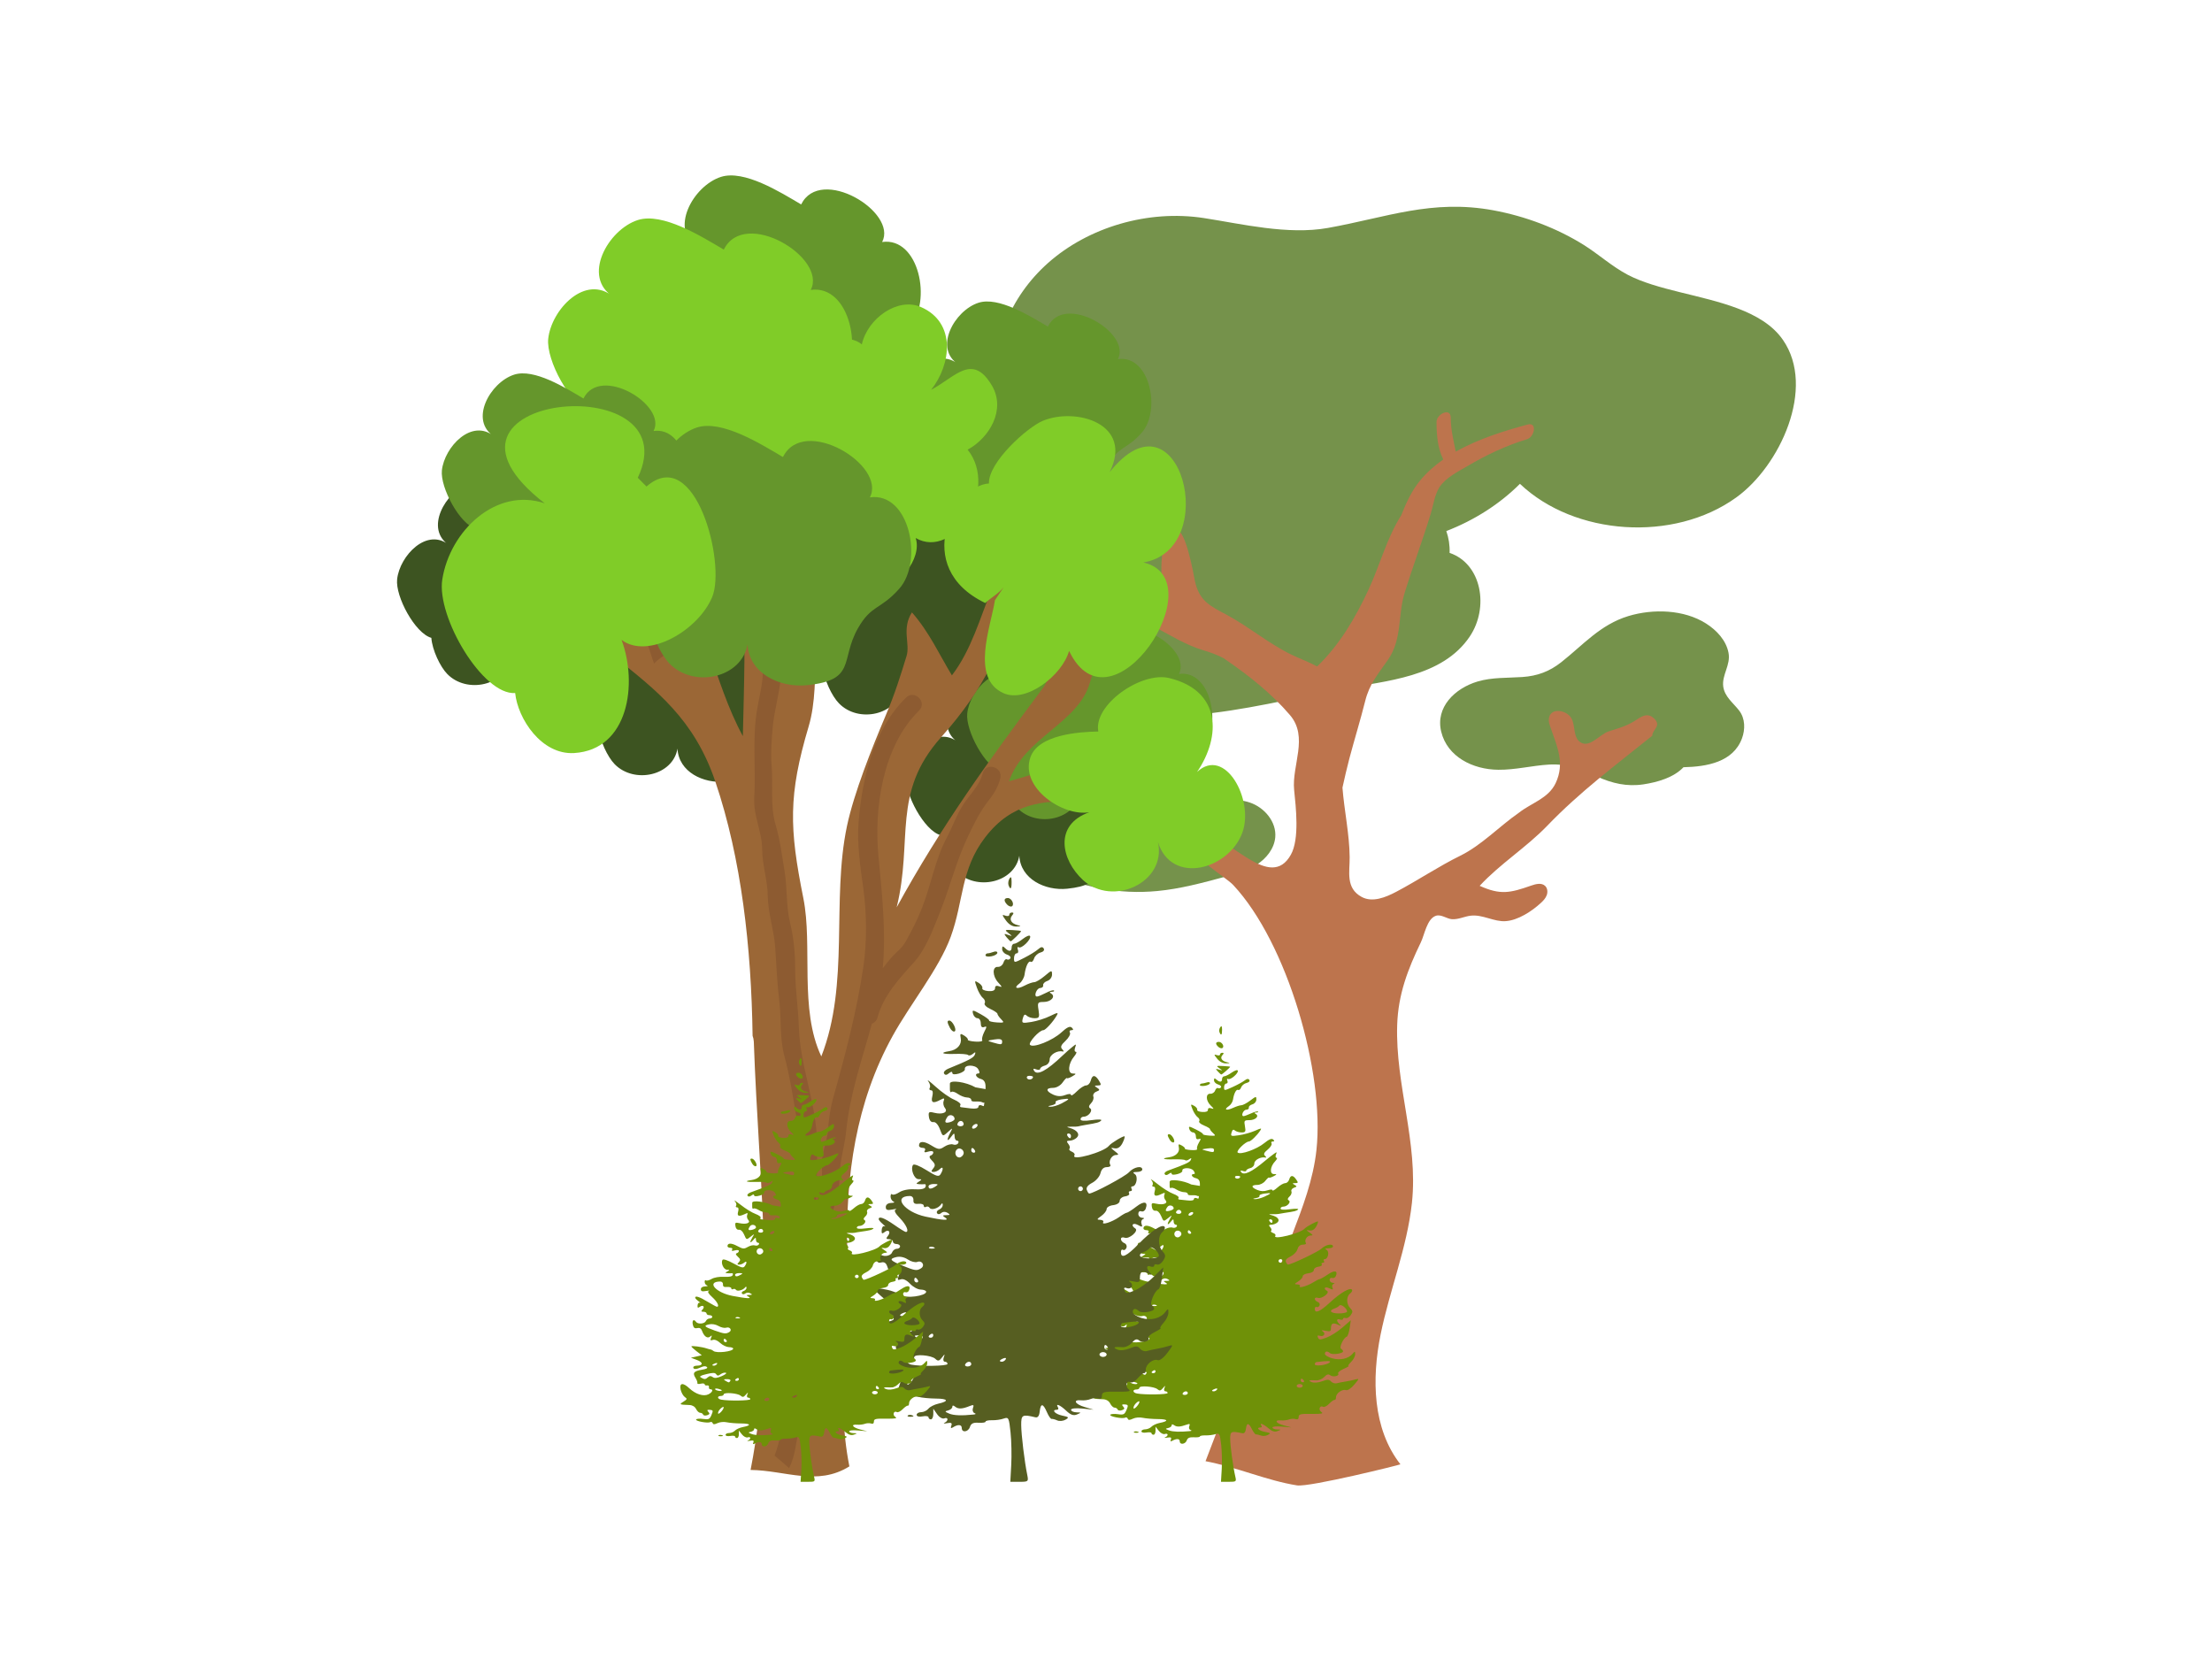<svg xmlns="http://www.w3.org/2000/svg" xmlns:xlink="http://www.w3.org/1999/xlink" width="200" zoomAndPan="magnify" viewBox="0 0 150 112.5" height="150" preserveAspectRatio="xMidYMid meet" version="1.0"><defs><clipPath id="33d3ef5d36"><path d="M 58.258 14 L 122 14 L 122 61 L 58.258 61 Z M 58.258 14 " clip-rule="nonzero"/></clipPath><clipPath id="28fbd0673e"><path d="M 73 27 L 113 27 L 113 100.844 L 73 100.844 Z M 73 27 " clip-rule="nonzero"/></clipPath><clipPath id="623f0a47bb"><path d="M 26.809 32 L 44 32 L 44 47 L 26.809 47 Z M 26.809 32 " clip-rule="nonzero"/></clipPath><clipPath id="6f86e86bdc"><path d="M 43 11.199 L 63 11.199 L 63 29 L 43 29 Z M 43 11.199 " clip-rule="nonzero"/></clipPath><clipPath id="f9c81a072a"><path d="M 41 26 L 80 26 L 80 100.801 L 41 100.801 Z M 41 26 " clip-rule="nonzero"/></clipPath><clipPath id="79914934c8"><path d="M 74 69 L 92.262 69 L 92.262 100.48 L 74 100.48 Z M 74 69 " clip-rule="nonzero"/></clipPath><clipPath id="ddc5587bcb"><path d="M 58 59.41 L 80 59.41 L 80 100.48 L 58 100.48 Z M 58 59.41 " clip-rule="nonzero"/></clipPath><clipPath id="ad0009df7e"><path d="M 46 71 L 64 71 L 64 100.48 L 46 100.48 Z M 46 71 " clip-rule="nonzero"/></clipPath></defs><g clip-path="url(#33d3ef5d36)"><path fill="#75924b" d="M 117.938 48.188 C 118.352 48.73 118.352 49.469 118.125 50.078 C 117.523 51.684 115.746 51.992 114.16 52.027 C 113.496 52.73 112.398 53.043 111.449 53.188 C 110.32 53.359 109.324 53.121 108.305 52.664 C 107.199 52.168 106.281 51.77 105.027 51.848 C 103.879 51.918 102.754 52.211 101.602 52.199 C 99.879 52.184 98.145 51.324 97.73 49.613 C 97.332 47.969 98.641 46.68 100.195 46.215 C 101.184 45.922 102.211 45.98 103.23 45.91 C 104.262 45.84 105.078 45.531 105.871 44.906 C 107.363 43.73 108.512 42.359 110.422 41.777 C 112.098 41.27 114.191 41.328 115.691 42.281 C 116.418 42.742 117.059 43.434 117.215 44.273 C 117.371 45.09 116.758 45.762 116.855 46.547 C 116.945 47.246 117.531 47.66 117.938 48.188 Z M 84.754 54.422 C 83.781 54.09 82.895 54.336 81.938 54.543 C 81.289 54.684 80.223 55.148 79.578 54.953 C 78.914 54.754 78.445 54.359 77.711 54.297 C 77 54.234 76.266 54.348 75.559 54.402 C 74.793 54.461 73.98 54.457 73.23 54.637 C 72.117 54.902 69.031 58.047 70.973 59.02 C 73.281 60.176 75.91 60.668 78.477 60.422 C 80.031 60.277 81.543 59.867 83.051 59.461 C 83.797 59.262 84.559 59.055 85.215 58.637 C 85.867 58.223 86.406 57.555 86.477 56.785 C 86.574 55.738 85.75 54.758 84.754 54.422 Z M 98.301 37.492 C 98.32 36.969 98.238 36.473 98.078 36.012 C 99.973 35.281 101.695 34.184 103.07 32.809 C 106.766 36.328 113.496 36.793 117.738 33.734 C 120.711 31.594 123.152 26.297 120.906 23.051 C 120.207 22.039 119.094 21.391 117.812 20.906 C 115.391 19.992 112.367 19.676 110.379 18.633 C 109.305 18.066 108.418 17.25 107.398 16.609 C 105.574 15.469 103.441 14.664 101.27 14.262 C 97.09 13.492 94.023 14.746 90.051 15.457 C 87.332 15.945 84.203 15.184 81.652 14.789 C 77.855 14.199 73.801 15.406 71.066 17.836 C 68.488 20.129 67.07 23.52 67.684 26.781 C 68.219 29.633 70.277 32.047 73.355 32.875 C 72.809 33.395 72.359 34.004 72.035 34.688 C 69.27 33.086 65.707 33.617 63.426 36 C 62.656 36.203 61.918 36.488 61.234 36.895 C 59.59 37.871 58.316 39.645 58.371 41.555 C 58.426 43.465 60.109 45.312 62.012 45.164 C 61.809 45.18 63.445 47.289 63.668 47.449 C 64.703 48.195 65.668 48.227 66.879 48.293 C 69.605 48.441 72.121 48.023 74.617 46.844 C 76.293 48.371 78.68 48.664 80.918 48.484 C 84.293 48.207 87.656 47.352 90.977 46.73 C 93.969 46.168 97.805 45.941 99.672 43.156 C 100.98 41.203 100.492 38.242 98.301 37.492 Z M 98.301 37.492 " fill-opacity="1" fill-rule="nonzero"/></g><g clip-path="url(#28fbd0673e)"><path fill="#bd744d" d="M 111.082 48.738 C 110.977 48.805 110.871 48.879 110.766 48.938 C 110.176 49.285 109.707 49.391 109.082 49.598 C 108.465 49.801 107.734 50.824 107.098 50.281 C 106.633 49.883 106.867 49.027 106.465 48.574 C 106.074 48.129 105.086 47.98 105.027 48.785 C 105.016 48.961 105.074 49.133 105.133 49.301 C 105.59 50.617 106.133 51.746 105.492 53.105 C 104.996 54.152 103.844 54.445 103 55.113 C 101.664 56.039 100.477 57.312 99.027 58.027 C 97.547 58.754 96.164 59.691 94.691 60.469 C 93.961 60.855 93.066 61.219 92.34 60.824 C 91.23 60.227 91.535 59.113 91.523 58.117 C 91.508 56.562 91.156 54.965 91.035 53.41 C 91.18 52.75 91.332 52.09 91.504 51.434 C 91.848 50.137 92.254 48.824 92.574 47.547 C 92.867 46.371 93.426 45.746 94.121 44.742 C 95.098 43.332 94.777 41.746 95.246 40.223 C 95.801 38.418 96.469 36.648 97.02 34.84 C 97.195 34.266 97.285 33.555 97.609 33.043 C 98.02 32.402 98.879 31.977 99.512 31.605 C 100.789 30.852 102.137 30.211 103.559 29.781 C 104.055 29.629 104.27 28.605 103.586 28.789 C 101.996 29.219 100.238 29.766 98.719 30.625 C 98.562 29.863 98.379 29.121 98.379 28.324 C 98.379 27.613 97.41 28.074 97.414 28.613 C 97.414 29.465 97.484 30.391 97.871 31.156 C 97.289 31.566 96.758 32.031 96.309 32.574 C 95.738 33.262 95.355 34.094 95.02 34.941 C 94.039 36.488 93.566 38.344 92.801 39.988 C 91.922 41.879 90.836 43.738 89.316 45.195 C 88.766 44.891 88.148 44.668 87.617 44.414 C 86.055 43.664 84.73 42.527 83.219 41.711 C 82.062 41.09 81.309 40.77 81.016 39.336 C 80.949 38.992 80.387 35.77 79.754 35.977 C 78.594 36.359 78.633 38.941 78.934 40.281 C 78.375 40.133 77.809 40.023 77.203 39.898 C 76.109 39.676 74.934 39.324 74.164 38.48 C 73.777 38.059 72.941 39.008 73.277 39.426 C 74.59 41.055 76.562 41.586 78.355 42.543 C 79.414 43.109 80.434 43.746 81.594 44.094 C 82.09 44.242 82.523 44.398 82.965 44.629 C 83.031 44.672 83.094 44.719 83.16 44.762 C 84.727 45.844 86.23 47.035 87.473 48.488 C 88.754 49.984 87.59 51.891 87.758 53.57 C 87.875 54.73 88.133 56.883 87.539 57.953 C 86.145 60.469 83.41 56.727 81.828 56.734 C 81.426 56.734 81.004 57.008 80.938 57.406 C 80.82 58.129 83.141 59.492 83.629 60.016 C 87.297 63.941 89.84 72.746 89.27 77.992 C 89.055 79.984 88.332 81.879 87.613 83.754 C 85.66 88.863 83.703 93.977 81.75 99.086 C 83.871 99.488 85.902 100.402 87.953 100.727 C 88.797 100.859 94.988 99.324 94.965 99.297 C 93.074 96.883 93.012 93.5 93.621 90.496 C 94.23 87.496 95.418 84.609 95.746 81.566 C 96.184 77.484 94.613 73.559 94.746 69.5 C 94.812 67.438 95.465 65.73 96.348 63.906 C 96.598 63.398 96.762 62.305 97.367 62.102 C 97.727 61.98 98.105 62.309 98.461 62.332 C 98.918 62.359 99.289 62.145 99.734 62.094 C 100.543 62 101.312 62.52 102.098 62.465 C 102.938 62.41 103.883 61.789 104.48 61.238 C 104.648 61.086 104.809 60.918 104.887 60.703 C 104.965 60.492 104.941 60.23 104.777 60.074 C 104.539 59.848 104.152 59.941 103.84 60.051 C 102.395 60.559 101.746 60.703 100.34 60.07 C 101.707 58.59 103.5 57.469 104.914 56.004 C 107.129 53.699 109.566 51.879 112.043 49.891 C 112.043 49.461 112.711 49.234 112.152 48.707 C 111.773 48.352 111.426 48.523 111.082 48.738 Z M 111.082 48.738 " fill-opacity="1" fill-rule="nonzero"/></g><path fill="#3d5421" d="M 67.844 38.609 C 68.766 36.848 64.227 34.102 63.09 36.402 C 61.859 35.676 59.746 34.348 58.387 34.785 C 56.754 35.312 55.305 37.914 57.059 38.988 C 55.531 37.695 53.66 39.684 53.488 41.277 C 53.367 42.441 54.703 44.938 55.809 45.25 C 55.875 46.082 56.414 47.211 56.895 47.699 C 58.223 49.062 60.84 48.484 61.156 46.645 C 61.234 48.227 62.91 49.031 64.402 48.879 C 67.129 48.605 66.207 47.5 67.195 45.766 C 67.934 44.465 68.414 44.777 69.457 43.602 C 70.781 42.105 70.016 38.301 67.844 38.609 " fill-opacity="1" fill-rule="nonzero"/><path fill="#3d5421" d="M 52.633 42.727 C 53.555 40.965 49.016 38.223 47.879 40.523 C 46.645 39.797 44.535 38.469 43.176 38.906 C 41.543 39.434 40.094 42.035 41.848 43.109 C 40.316 41.816 38.449 43.805 38.277 45.398 C 38.156 46.562 39.488 49.055 40.598 49.367 C 40.664 50.203 41.203 51.332 41.68 51.82 C 43.012 53.18 45.629 52.602 45.941 50.766 C 46.023 52.348 47.699 53.152 49.191 53 C 51.918 52.723 50.996 51.621 51.984 49.883 C 52.723 48.586 53.203 48.895 54.242 47.723 C 55.57 46.227 54.805 42.422 52.633 42.727 " fill-opacity="1" fill-rule="nonzero"/><path fill="#3d5421" d="M 75.809 49.992 C 76.734 48.23 72.195 45.488 71.059 47.789 C 69.824 47.062 67.711 45.734 66.352 46.172 C 64.719 46.699 63.27 49.301 65.023 50.375 C 63.496 49.082 61.629 51.07 61.457 52.664 C 61.336 53.828 62.668 56.32 63.777 56.633 C 63.84 57.469 64.379 58.598 64.859 59.086 C 66.191 60.445 68.805 59.867 69.121 58.031 C 69.203 59.613 70.879 60.418 72.367 60.266 C 75.094 59.988 74.172 58.887 75.16 57.148 C 75.898 55.852 76.379 56.16 77.422 54.988 C 78.746 53.492 77.984 49.688 75.809 49.992 " fill-opacity="1" fill-rule="nonzero"/><g clip-path="url(#623f0a47bb)"><path fill="#3d5421" d="M 41.281 36.613 C 42.207 34.852 37.668 32.109 36.531 34.41 C 35.297 33.684 33.184 32.355 31.828 32.793 C 30.191 33.32 28.742 35.918 30.496 36.992 C 28.969 35.703 27.098 37.691 26.93 39.285 C 26.805 40.449 28.141 42.941 29.25 43.254 C 29.312 44.086 29.852 45.219 30.332 45.707 C 31.66 47.066 34.277 46.488 34.594 44.652 C 34.672 46.234 36.352 47.035 37.84 46.887 C 40.566 46.609 39.645 45.508 40.633 43.77 C 41.371 42.473 41.852 42.781 42.895 41.605 C 44.219 40.113 43.453 36.309 41.281 36.613 " fill-opacity="1" fill-rule="nonzero"/></g><path fill="#65962c" d="M 75.809 24.352 C 76.734 22.59 72.195 19.844 71.059 22.145 C 69.824 21.422 67.711 20.094 66.352 20.531 C 64.719 21.055 63.27 23.656 65.023 24.73 C 63.496 23.441 61.629 25.426 61.457 27.02 C 61.336 28.184 62.668 30.68 63.777 30.992 C 63.84 31.824 64.379 32.953 64.859 33.445 C 66.191 34.805 68.805 34.227 69.121 32.387 C 69.203 33.969 70.879 34.773 72.367 34.621 C 75.094 34.348 74.172 33.246 75.16 31.508 C 75.898 30.207 76.379 30.52 77.422 29.344 C 78.746 27.848 77.984 24.043 75.809 24.352 " fill-opacity="1" fill-rule="nonzero"/><path fill="#65962c" d="M 79.945 45.703 C 80.867 43.945 76.332 41.199 75.195 43.5 C 73.961 42.777 71.848 41.449 70.488 41.887 C 68.855 42.414 67.406 45.012 69.16 46.086 C 67.633 44.797 65.762 46.781 65.59 48.379 C 65.469 49.539 66.805 52.035 67.91 52.348 C 67.977 53.18 68.516 54.309 68.996 54.801 C 70.324 56.16 72.941 55.582 73.258 53.742 C 73.336 55.328 75.012 56.129 76.504 55.977 C 79.23 55.703 78.309 54.602 79.297 52.863 C 80.035 51.562 80.516 51.875 81.559 50.699 C 82.883 49.207 82.117 45.402 79.945 45.703 " fill-opacity="1" fill-rule="nonzero"/><g clip-path="url(#6f86e86bdc)"><path fill="#65962c" d="M 59.82 16.41 C 60.887 14.375 55.641 11.203 54.328 13.863 C 52.902 13.023 50.461 11.492 48.887 11.996 C 47 12.602 45.324 15.609 47.352 16.852 C 45.586 15.359 43.422 17.656 43.227 19.5 C 43.086 20.844 44.629 23.727 45.91 24.09 C 45.984 25.051 46.605 26.355 47.16 26.926 C 48.699 28.496 51.723 27.828 52.086 25.703 C 52.18 27.531 54.117 28.461 55.84 28.285 C 58.992 27.969 57.926 26.691 59.07 24.684 C 59.922 23.184 60.477 23.543 61.684 22.184 C 63.215 20.457 62.332 16.059 59.82 16.41 " fill-opacity="1" fill-rule="nonzero"/></g><g clip-path="url(#f9c81a072a)"><path fill="#9b6736" d="M 73.883 51.895 C 71.711 51.801 70.516 52.422 68.418 52.977 C 69.492 49.961 73.125 49.062 73.914 46.273 C 74.266 45.027 74.91 44.098 73.219 43.746 C 70.953 43.273 71.691 45.355 70.719 46.66 C 67.039 51.59 63.832 56.004 60.805 61.527 C 61.934 56.961 60.441 53.781 63.805 50.008 C 66.938 46.496 67.648 44.234 69.488 40 C 70.438 37.809 77.363 32.43 71.352 35.121 C 66.891 37.117 67.191 42.348 64.551 45.797 C 63.734 44.461 63.023 42.871 61.84 41.527 C 61.125 42.641 61.734 43.664 61.473 44.492 C 61.066 45.809 60.711 46.984 60.055 48.531 C 59.129 50.723 57.906 53.777 57.434 56.02 C 56.371 61.074 57.629 66.695 55.695 71.637 C 54.184 68.449 55.125 64.141 54.477 60.91 C 53.523 56.16 53.449 53.926 54.836 49.262 C 55.789 46.066 54.66 41.906 56.34 38.703 C 57.188 37.086 58.867 36.027 59.793 34.383 C 60.688 32.789 60.977 30.773 61.902 29.141 C 61.156 28.406 61.074 27.473 61.105 26.434 L 58.328 26.434 C 58.398 27.965 58.738 29.43 58.207 30.938 C 57.438 33.117 55.352 35.332 54.184 37.559 C 53.668 34.262 51.645 31.68 50.453 28.598 C 50.199 27.938 50.434 27.098 50.441 26.434 L 47.195 26.434 C 47 27.305 47.461 28.527 47.652 29.516 C 48.379 33.281 50.105 35.914 50.371 39.914 C 50.582 43.152 50.449 46.539 50.375 49.918 C 48.324 46.141 47.941 41.887 45.121 38.336 C 43.992 36.91 42.824 35.73 41.602 34.656 L 41.602 44.488 C 44.512 46.805 47.074 48.758 48.512 53.012 C 50.281 58.246 50.949 64.25 51.035 70.242 C 51.078 70.359 51.109 70.484 51.117 70.629 C 51.449 80.223 52.758 90.191 50.898 99.68 C 53.262 99.707 55.414 100.801 57.598 99.438 C 56.633 94.547 57.559 89.82 57.453 84.859 C 57.34 79.75 58.027 74.785 60.531 70.25 C 61.727 68.082 63.676 65.691 64.469 63.531 C 65.355 61.105 65.133 58.965 66.801 56.789 C 70.551 51.906 75.379 56.781 79.07 51.582 C 76.117 53.137 76.617 52.012 73.883 51.895 " fill-opacity="1" fill-rule="nonzero"/></g><path fill="#8d5b31" d="M 66.637 52.445 C 66.438 53.246 65.773 53.871 65.332 54.543 C 64.875 55.238 64.598 56.059 64.207 56.793 C 63.414 58.277 63.141 60 62.527 61.559 C 62.223 62.344 61.844 63.086 61.434 63.82 C 61.16 64.316 60.816 64.523 60.449 64.938 C 60.25 65.164 60.051 65.406 59.863 65.66 C 60.09 63.16 59.812 60.57 59.574 58.117 C 59.25 54.824 59.852 50.605 62.324 48.184 C 62.898 47.621 62.02 46.738 61.445 47.301 C 59.238 49.461 58.469 52.746 58.223 55.734 C 58.102 57.223 58.344 58.793 58.547 60.27 C 58.777 61.938 58.793 63.891 58.547 65.555 C 58.105 68.562 57.316 71.551 56.492 74.48 C 56.289 75.215 56.203 75.926 56.141 76.68 C 56.078 77.438 55.676 78.328 55.73 79.078 C 55.797 79.941 55.625 80.73 55.352 81.535 C 55.387 80.207 55.422 78.883 55.41 77.551 C 55.383 74.863 54.254 72.316 54.172 69.668 C 54.129 68.336 53.922 67.02 53.922 65.688 C 53.922 64.68 53.828 63.605 53.586 62.621 C 53.293 61.43 53.398 60.242 53.199 59.047 C 53.023 58.004 52.902 56.957 52.598 55.941 C 52.207 54.629 52.445 53.191 52.32 51.832 C 52.254 51.062 52.328 50.121 52.395 49.367 C 52.5 48.121 52.898 46.918 52.973 45.668 C 53 45.145 53.086 44.676 53.203 44.227 L 53.211 44.227 C 53.262 43.809 53.359 43.402 53.488 43 C 53.59 42.703 53.746 42.438 53.949 42.223 C 53.973 42.125 53.992 42.023 54.02 41.926 L 54.023 41.918 C 54.043 41.863 54.055 41.816 54.059 41.77 C 54.227 41.164 54.461 40.566 54.629 40.195 C 55.098 39.152 55.941 38.301 56.48 37.281 C 56.941 36.406 57.328 35.496 57.785 34.621 C 58.262 33.711 58.887 32.887 59.312 31.953 C 59.641 31.227 58.566 30.59 58.234 31.324 C 57.762 32.371 57.066 33.312 56.531 34.332 C 55.895 35.547 55.453 36.941 54.582 38.016 C 53.898 38.867 53.367 39.773 53.102 40.836 C 53.059 41.016 53.008 41.191 52.957 41.371 C 52.902 41.43 52.855 41.5 52.824 41.586 C 52.812 41.609 52.805 41.633 52.793 41.66 C 52.613 41.027 52.391 40.402 52.285 39.805 C 52.152 39.062 51.965 38.406 51.707 37.695 C 51.516 37.164 50.961 36.137 51.16 35.551 C 51.238 35.328 51.188 35.141 51.074 35.008 C 50.785 35.238 50.41 35.383 49.938 35.383 L 49.918 35.383 C 49.66 36.484 50.457 37.879 50.809 38.859 C 51.09 39.656 51.145 40.539 51.34 41.363 C 51.52 42.121 51.902 42.832 51.805 43.625 C 51.785 43.785 51.824 43.914 51.895 44.012 C 51.871 44.078 51.848 44.141 51.828 44.207 C 51.691 44.648 51.742 45.211 51.727 45.668 C 51.703 46.453 51.488 47.25 51.355 48.023 C 50.992 50.102 51.266 52 51.148 54.094 C 51.078 55.336 51.676 56.383 51.684 57.586 C 51.688 58.652 52.047 59.664 52.062 60.746 C 52.082 61.953 52.492 63.078 52.57 64.273 C 52.648 65.488 52.703 66.695 52.848 67.906 C 52.996 69.16 52.863 70.398 53.195 71.629 C 53.555 72.957 53.766 74.32 53.992 75.676 C 54.211 76.992 54.18 78.312 54.121 79.641 C 54.066 80.906 54.16 82.133 54.059 83.402 C 53.957 84.676 54.066 85.977 54.023 87.258 C 53.977 88.633 53.793 90.004 53.719 91.379 C 53.641 92.816 53.551 94.246 53.234 95.656 C 53.016 96.609 52.906 97.773 52.523 98.707 C 52.859 98.984 53.188 99.266 53.512 99.555 C 53.957 98.66 53.957 97.805 54.215 96.805 C 54.531 95.594 54.738 94.398 54.852 93.148 C 55.094 90.488 55.289 87.793 55.289 85.117 L 55.289 85.078 C 55.637 84.727 55.758 84.258 55.914 83.789 C 56.199 82.93 56.52 82.074 56.758 81.199 C 56.98 80.387 56.891 79.676 57.008 78.871 C 57.117 78.137 57.312 77.43 57.383 76.68 C 57.629 74.199 58.465 71.824 59.125 69.418 C 59.293 69.359 59.438 69.23 59.5 69.008 C 59.902 67.531 60.965 66.367 61.949 65.289 C 62.781 64.379 63.273 63.023 63.727 61.891 C 64.426 60.152 64.844 58.371 65.664 56.672 C 66.074 55.816 66.457 55.02 67.051 54.27 C 67.41 53.816 67.695 53.34 67.832 52.777 C 68.027 51.996 66.824 51.664 66.637 52.445 " fill-opacity="1" fill-rule="nonzero"/><path fill="#8d5b31" d="M 45.035 43.129 C 44.691 42.434 44.414 41.672 43.996 41.023 C 43.445 40.18 42.602 39.602 42.016 38.812 C 41.938 38.711 41.844 38.641 41.742 38.602 C 41.684 38.984 41.641 39.367 41.602 39.754 L 41.602 40.148 C 41.812 40.352 42.016 40.555 42.184 40.785 C 42.375 41.047 42.539 41.355 42.781 41.566 C 43.211 41.953 43.027 42.199 43.305 42.566 C 43.758 43.168 43.992 43.875 44.211 44.594 C 44.25 44.727 44.305 44.863 44.359 44.996 C 44.699 44.645 45.074 44.391 45.496 44.227 C 45.355 43.844 45.203 43.465 45.035 43.129 " fill-opacity="1" fill-rule="nonzero"/><path fill="#80cc28" d="M 67.262 26.145 C 65.938 23.902 64.773 25.574 63.141 26.434 C 64.492 24.738 64.875 21.879 62.449 20.82 C 60.891 20.141 58.84 21.57 58.441 23.359 C 57.645 22.621 55.484 22.938 54.555 24.141 C 53.66 25.305 53.547 26.938 54.09 28.25 C 52.949 28.305 51.305 29.508 51.504 31.227 C 51.711 33.008 54.457 34.832 55.949 34.773 L 56.539 34.473 C 55.648 36.277 57.715 39.617 59.496 39.797 C 60.879 39.941 62.555 37.891 62.094 36.484 C 64.688 37.988 67.773 33.191 65.617 30.492 C 67.082 29.703 68.234 27.789 67.262 26.145 " fill-opacity="1" fill-rule="nonzero"/><path fill="#80cc28" d="M 54.977 19.66 C 56.117 17.477 50.492 14.074 49.082 16.926 C 47.555 16.027 44.934 14.383 43.25 14.922 C 41.223 15.574 39.426 18.801 41.602 20.133 C 39.703 18.531 37.387 20.996 37.176 22.973 C 37.023 24.414 38.68 27.508 40.051 27.895 C 40.133 28.93 40.801 30.328 41.395 30.938 C 43.043 32.621 46.289 31.906 46.68 29.629 C 46.777 31.59 48.855 32.586 50.707 32.398 C 54.09 32.055 52.941 30.688 54.168 28.535 C 55.086 26.922 55.68 27.309 56.973 25.852 C 58.617 24 57.668 19.281 54.977 19.66 " fill-opacity="1" fill-rule="nonzero"/><path fill="#65962c" d="M 58.988 33.727 C 60.133 31.543 54.504 28.141 53.094 30.992 C 51.566 30.094 48.945 28.449 47.262 28.988 C 45.234 29.645 43.438 32.867 45.613 34.199 C 43.715 32.598 41.398 35.062 41.191 37.039 C 41.035 38.484 42.691 41.574 44.066 41.961 C 44.145 42.996 44.812 44.398 45.406 45.004 C 47.059 46.691 50.301 45.973 50.691 43.695 C 50.793 45.656 52.871 46.652 54.719 46.465 C 58.102 46.125 56.957 44.758 58.18 42.602 C 59.098 40.992 59.691 41.375 60.984 39.918 C 62.629 38.066 61.68 33.348 58.988 33.727 " fill-opacity="1" fill-rule="nonzero"/><path fill="#65962c" d="M 44.32 29.227 C 45.242 27.465 40.703 24.723 39.566 27.023 C 38.336 26.297 36.223 24.969 34.863 25.406 C 33.227 25.934 31.781 28.535 33.531 29.609 C 32.004 28.316 30.137 30.305 29.965 31.898 C 29.844 33.062 31.176 35.555 32.285 35.867 C 32.352 36.703 32.887 37.832 33.367 38.32 C 34.699 39.684 37.312 39.102 37.629 37.266 C 37.711 38.848 39.387 39.652 40.879 39.5 C 43.602 39.223 42.68 38.121 43.668 36.383 C 44.41 35.086 44.887 35.395 45.93 34.223 C 47.258 32.727 46.492 28.922 44.32 29.227 " fill-opacity="1" fill-rule="nonzero"/><path fill="#80cc28" d="M 75.246 32.02 C 76.879 28.75 72.992 27.598 70.719 28.535 C 69.66 28.973 67.012 31.352 67.062 32.785 C 64.723 32.91 61.746 38.461 66.812 40.891 C 67.203 40.523 67.734 40.246 68.062 39.816 L 67.469 40.703 C 67.184 42.512 65.797 46.004 68.055 47.008 C 69.598 47.695 72.047 45.777 72.496 44.137 C 75.348 50.117 82.48 39.266 77.531 38.141 C 82.891 37.262 79.984 26.043 75.246 32.02 " fill-opacity="1" fill-rule="nonzero"/><path fill="#80cc28" d="M 43.84 32.992 L 43.25 32.398 C 46.844 24.793 27.324 26.695 36.941 34.133 C 33.652 33.02 30.512 35.984 29.992 39.297 C 29.594 41.844 32.746 47.156 34.934 46.996 C 35.109 48.727 36.711 51.199 38.934 51.066 C 42.637 50.84 43.254 46.352 42.148 43.391 C 43.945 44.746 47.363 42.742 48.297 40.48 C 49.238 38.211 47.16 30.094 43.84 32.992 " fill-opacity="1" fill-rule="nonzero"/><path fill="#80cc28" d="M 81.176 52.348 C 82.82 49.93 82.812 46.836 79.285 45.98 C 77.383 45.52 74.129 47.801 74.48 49.605 C 73.168 49.629 70.406 49.809 69.871 51.363 C 69.16 53.434 72.105 55.395 73.871 55.078 C 71.434 55.934 71.973 58.324 73.43 59.668 C 75.441 61.523 79.129 59.844 78.523 57.102 C 79.441 60.051 83.352 58.969 84.254 56.441 C 85.047 54.219 83.062 50.586 81.176 52.348 " fill-opacity="1" fill-rule="nonzero"/><g clip-path="url(#79914934c8)"><path fill="#6f9108" d="M 82.848 99.621 C 82.879 99.148 82.859 98.402 82.809 97.961 C 82.719 97.207 82.695 97.164 82.418 97.254 C 82.254 97.305 81.953 97.344 81.746 97.336 C 81.539 97.332 81.367 97.363 81.367 97.41 C 81.367 97.453 81.188 97.48 80.965 97.465 C 80.672 97.449 80.535 97.504 80.477 97.676 C 80.379 97.945 80 97.992 80 97.734 C 80 97.555 79.781 97.539 79.492 97.703 C 79.375 97.766 79.348 97.738 79.398 97.617 C 79.457 97.48 79.395 97.449 79.156 97.488 C 78.984 97.516 78.918 97.508 79.012 97.469 C 79.246 97.367 79.227 97.164 78.992 97.242 C 78.887 97.281 78.703 97.184 78.582 97.027 L 78.359 96.746 L 78.359 97.02 C 78.359 97.172 78.301 97.293 78.223 97.293 C 78.148 97.293 78.086 97.246 78.086 97.188 C 78.086 97.129 77.934 97.109 77.746 97.141 C 77.547 97.176 77.402 97.141 77.402 97.062 C 77.402 96.988 77.52 96.926 77.66 96.926 C 77.801 96.926 77.992 96.844 78.082 96.75 C 78.172 96.652 78.422 96.535 78.641 96.492 C 79.285 96.367 79.219 96.234 78.516 96.23 C 78.156 96.227 77.695 96.188 77.496 96.145 C 77.289 96.098 76.992 96.121 76.828 96.203 C 76.602 96.309 76.516 96.312 76.477 96.207 C 76.449 96.129 76.367 96.094 76.301 96.133 C 76.121 96.23 75.207 96.055 75.289 95.938 C 75.328 95.883 75.559 95.863 75.801 95.898 C 76.191 95.957 76.258 95.922 76.391 95.609 C 76.523 95.297 76.508 95.254 76.277 95.238 C 76.074 95.223 76.051 95.258 76.168 95.383 C 76.281 95.508 76.258 95.566 76.078 95.629 C 75.945 95.676 75.816 95.652 75.789 95.582 C 75.762 95.512 75.668 95.453 75.578 95.453 C 75.492 95.453 75.359 95.328 75.285 95.176 C 75.199 95.004 75.02 94.895 74.809 94.887 C 74.074 94.859 74.051 94.844 74.375 94.641 C 74.648 94.469 74.66 94.43 74.477 94.305 C 74.359 94.227 74.223 93.984 74.176 93.762 C 74.066 93.27 74.34 93.223 74.797 93.66 C 75.25 94.094 75.809 94.277 76.16 94.105 C 76.457 93.965 76.551 93.734 76.309 93.734 C 76.234 93.734 76.188 93.664 76.207 93.578 C 76.227 93.496 76.164 93.441 76.07 93.457 C 75.977 93.473 75.898 93.438 75.898 93.375 C 75.898 93.316 75.773 93.293 75.621 93.332 C 75.469 93.367 75.359 93.348 75.375 93.289 C 75.395 93.23 75.336 93.055 75.238 92.902 C 75.016 92.539 75.117 92.41 75.711 92.309 C 76.023 92.258 76.148 92.188 76.062 92.109 C 75.977 92.035 75.832 92.039 75.652 92.125 C 75.301 92.293 75.082 92.297 75.082 92.137 C 75.082 92.07 75.199 92.016 75.344 92.016 C 75.801 92.016 75.801 91.773 75.348 91.598 L 74.91 91.434 L 75.301 91.348 L 75.695 91.258 L 75.32 90.965 C 75.113 90.805 74.945 90.648 74.945 90.613 C 74.945 90.543 75.707 90.641 76.035 90.758 C 76.148 90.793 76.281 90.832 76.332 90.836 C 76.383 90.844 76.469 90.891 76.527 90.941 C 76.738 91.129 77.949 90.988 77.949 90.773 C 77.949 90.711 77.812 90.664 77.645 90.66 C 77.473 90.66 77.195 90.523 77.02 90.359 C 76.824 90.176 76.621 90.09 76.484 90.141 C 76.312 90.199 76.285 90.164 76.363 89.98 C 76.441 89.797 76.426 89.777 76.301 89.887 C 76.105 90.062 75.855 89.887 75.707 89.473 C 75.648 89.301 75.535 89.234 75.367 89.273 C 75.184 89.316 75.098 89.25 75.047 89.016 C 74.98 88.703 75.121 88.586 75.285 88.824 C 75.414 89.012 75.898 88.969 75.988 88.762 C 76.031 88.66 76.152 88.578 76.258 88.578 C 76.363 88.578 76.445 88.523 76.445 88.453 C 76.445 88.387 76.355 88.332 76.242 88.332 C 76.129 88.332 76.035 88.277 76.035 88.207 C 76.035 88.141 75.938 88.086 75.816 88.086 C 75.645 88.086 75.629 88.047 75.746 87.922 C 75.941 87.711 75.777 87.555 75.543 87.727 C 75.41 87.828 75.375 87.801 75.391 87.613 C 75.402 87.477 75.473 87.395 75.555 87.43 C 75.633 87.461 75.586 87.41 75.457 87.312 C 75.324 87.219 75.215 87.102 75.215 87.059 C 75.215 86.891 75.531 86.996 76.105 87.348 C 76.434 87.551 76.738 87.719 76.781 87.719 C 76.988 87.719 76.812 87.355 76.441 87.016 C 76.156 86.75 76.082 86.613 76.203 86.566 C 76.301 86.531 76.211 86.531 76.004 86.57 C 75.715 86.621 75.625 86.594 75.625 86.441 C 75.625 86.32 75.746 86.242 75.934 86.234 C 76.105 86.23 76.164 86.195 76.07 86.164 C 75.977 86.129 75.898 86.012 75.898 85.906 C 75.898 85.801 75.941 85.75 75.992 85.793 C 76.043 85.84 76.227 85.793 76.402 85.691 C 76.59 85.578 76.949 85.516 77.285 85.535 C 77.652 85.559 77.875 85.512 77.914 85.41 C 77.949 85.324 77.926 85.262 77.859 85.273 C 77.797 85.281 77.652 85.285 77.539 85.273 C 77.359 85.262 77.359 85.246 77.539 85.141 C 77.715 85.039 77.711 85.02 77.508 85.02 C 77.262 85.016 77.039 84.512 77.191 84.293 C 77.238 84.223 77.559 84.328 77.965 84.555 C 78.539 84.875 78.676 84.91 78.777 84.766 C 78.961 84.508 78.938 84.328 78.742 84.5 C 78.652 84.582 78.492 84.648 78.387 84.648 C 78.23 84.648 78.223 84.613 78.359 84.469 C 78.492 84.324 78.477 84.246 78.289 84.074 C 78.137 83.938 78.105 83.844 78.207 83.816 C 78.293 83.789 78.359 83.715 78.359 83.648 C 78.359 83.582 78.234 83.562 78.07 83.609 C 77.875 83.664 77.812 83.648 77.875 83.555 C 77.926 83.48 77.875 83.422 77.754 83.422 C 77.637 83.422 77.539 83.367 77.539 83.305 C 77.539 83.062 77.816 83.055 78.246 83.293 C 78.648 83.512 78.727 83.52 79 83.355 C 79.168 83.258 79.395 83.207 79.504 83.246 C 79.609 83.285 79.742 83.254 79.789 83.184 C 79.84 83.113 79.816 83.051 79.734 83.051 C 79.656 83.051 79.59 82.957 79.586 82.836 C 79.582 82.645 79.562 82.645 79.383 82.859 C 79.145 83.145 79.117 83.023 79.34 82.645 C 79.492 82.379 79.492 82.379 79.199 82.613 C 78.902 82.848 78.902 82.848 78.738 82.461 C 78.641 82.227 78.492 82.082 78.367 82.102 C 78.234 82.121 78.137 82.02 78.109 81.84 C 78.07 81.582 78.105 81.555 78.406 81.625 C 78.891 81.734 79.234 81.602 79.031 81.383 C 78.949 81.289 78.914 81.129 78.957 81.027 C 79.023 80.871 78.988 80.859 78.777 80.961 C 78.352 81.168 78.211 81.113 78.305 80.781 C 78.359 80.586 78.332 80.473 78.23 80.473 C 78.145 80.473 78.109 80.418 78.16 80.348 C 78.207 80.277 78.168 80.125 78.066 80.008 C 77.965 79.895 78.16 80.023 78.5 80.293 C 78.836 80.566 79.312 80.863 79.555 80.953 C 79.801 81.043 79.965 81.164 79.922 81.227 C 79.883 81.285 79.898 81.336 79.961 81.344 C 80.02 81.348 80.27 81.375 80.516 81.402 C 80.781 81.434 80.957 81.402 80.957 81.32 C 80.957 81.246 81.039 81.211 81.137 81.246 C 81.242 81.281 81.277 81.332 81.293 81.184 C 81.309 80.996 81.332 81.16 81.211 81.102 C 80.973 80.98 80.547 81.133 80.547 80.965 C 80.547 80.898 80.438 80.844 80.305 80.844 C 80.172 80.844 79.934 80.762 79.777 80.664 C 79.621 80.562 79.453 80.52 79.406 80.559 C 79.355 80.602 79.316 80.547 79.316 80.434 L 79.316 80.137 C 79.316 79.93 80.246 80.047 80.789 80.324 L 81.367 80.418 L 81.367 80.289 C 81.367 80.062 81.281 79.941 81.094 79.895 C 80.816 79.832 80.711 79.613 80.961 79.613 C 81.047 79.613 81.039 79.531 80.941 79.391 C 80.777 79.152 80.121 79.16 80.176 79.398 C 80.195 79.469 80.039 79.57 79.832 79.621 C 79.594 79.68 79.453 79.668 79.453 79.59 C 79.453 79.508 79.383 79.516 79.262 79.605 C 79.129 79.703 79.039 79.707 78.98 79.621 C 78.934 79.551 79.035 79.441 79.207 79.379 C 80.434 78.934 80.684 78.816 80.75 78.656 C 80.812 78.516 80.785 78.508 80.641 78.613 C 80.539 78.691 80.414 78.719 80.367 78.672 C 80.316 78.629 79.957 78.605 79.566 78.617 C 78.875 78.637 78.703 78.555 79.277 78.477 C 79.73 78.414 80.008 78.141 79.941 77.824 C 79.891 77.57 79.914 77.555 80.141 77.68 C 80.281 77.758 80.375 77.852 80.348 77.891 C 80.324 77.926 80.516 77.973 80.773 77.988 C 81.035 78.008 81.219 77.973 81.18 77.918 C 81.141 77.863 81.191 77.672 81.293 77.496 C 81.453 77.223 81.449 77.188 81.289 77.242 C 81.16 77.285 81.094 77.223 81.094 77.051 C 81.094 76.906 81.012 76.793 80.906 76.793 C 80.801 76.793 80.688 76.691 80.652 76.566 C 80.59 76.352 80.617 76.355 81.102 76.594 C 81.387 76.734 81.602 76.875 81.574 76.91 C 81.551 76.945 81.746 76.988 82.008 77.008 C 82.441 77.035 82.465 77.02 82.27 76.844 C 82.148 76.738 82.051 76.613 82.051 76.566 C 82.051 76.52 81.867 76.41 81.641 76.32 C 81.41 76.227 81.27 76.098 81.32 76.027 C 81.371 75.953 81.324 75.836 81.219 75.762 C 81.113 75.688 80.957 75.449 80.871 75.234 C 80.723 74.863 80.73 74.852 80.977 74.988 C 81.117 75.066 81.211 75.188 81.184 75.258 C 81.152 75.324 81.309 75.391 81.523 75.406 C 81.785 75.422 81.914 75.371 81.914 75.254 C 81.914 75.141 81.996 75.109 82.148 75.16 C 82.34 75.227 82.332 75.191 82.102 74.969 C 81.758 74.637 81.746 74.145 82.086 74.168 C 82.211 74.176 82.355 74.078 82.398 73.953 C 82.445 73.824 82.535 73.746 82.598 73.785 C 82.664 73.82 82.754 73.797 82.797 73.734 C 82.84 73.668 82.754 73.582 82.602 73.539 C 82.449 73.496 82.324 73.371 82.324 73.258 C 82.324 73.105 82.363 73.094 82.488 73.207 C 82.715 73.406 82.871 73.391 82.871 73.168 C 82.871 73.07 82.941 72.984 83.023 72.984 C 83.105 72.984 83.332 72.871 83.531 72.73 C 83.73 72.59 83.91 72.531 83.938 72.602 C 84 72.773 83.438 73.258 83.277 73.168 C 83.207 73.129 83.184 73.18 83.23 73.285 C 83.273 73.391 83.242 73.477 83.16 73.477 C 83.078 73.477 83.008 73.59 83.008 73.727 C 83.008 73.973 83.012 73.973 83.59 73.711 C 83.91 73.566 84.273 73.367 84.398 73.27 C 84.559 73.145 84.648 73.133 84.719 73.23 C 84.773 73.312 84.699 73.398 84.531 73.438 C 84.375 73.473 84.211 73.609 84.164 73.738 C 84.121 73.867 84.031 73.941 83.969 73.91 C 83.84 73.836 83.676 74.141 83.613 74.562 C 83.59 74.723 83.461 74.926 83.324 75.012 C 82.961 75.254 83.168 75.336 83.613 75.129 C 83.824 75.031 84.078 74.949 84.176 74.949 C 84.273 74.949 84.543 74.809 84.777 74.633 C 85.172 74.332 85.195 74.328 85.195 74.562 C 85.195 74.703 85.078 74.844 84.926 74.887 C 84.777 74.93 84.668 75.027 84.688 75.105 C 84.703 75.184 84.625 75.25 84.516 75.25 C 84.309 75.258 84.125 75.688 84.332 75.688 C 84.395 75.684 84.621 75.602 84.84 75.5 C 85.059 75.398 85.27 75.344 85.309 75.379 C 85.348 75.414 85.293 75.441 85.184 75.441 C 85.043 75.445 85.035 75.469 85.156 75.539 C 85.414 75.688 85.133 75.961 84.719 75.961 C 84.371 75.961 84.352 75.992 84.422 76.375 C 84.488 76.742 84.461 76.793 84.191 76.793 C 84.023 76.793 83.82 76.73 83.738 76.66 C 83.637 76.566 83.57 76.609 83.516 76.797 C 83.441 77.051 83.469 77.062 84.008 76.984 C 84.324 76.941 84.809 76.805 85.09 76.684 C 85.527 76.488 85.578 76.484 85.465 76.656 C 85.254 76.984 84.816 77.406 84.695 77.406 C 84.465 77.406 83.809 78.047 83.93 78.156 C 84.117 78.328 85.227 77.934 85.734 77.516 C 86.059 77.254 86.234 77.18 86.336 77.273 C 86.438 77.367 86.43 77.406 86.309 77.406 C 86.215 77.406 86.176 77.465 86.227 77.535 C 86.273 77.605 86.16 77.793 85.973 77.949 C 85.707 78.168 85.664 78.27 85.789 78.383 C 85.875 78.461 85.887 78.512 85.812 78.496 C 85.504 78.422 85.059 78.66 85.059 78.898 C 85.059 79.043 84.945 79.172 84.785 79.211 C 84.637 79.246 84.512 79.324 84.512 79.379 C 84.512 79.438 84.41 79.449 84.285 79.406 C 84.129 79.352 84.09 79.375 84.16 79.477 C 84.34 79.738 84.883 79.48 85.812 78.695 C 85.973 78.559 86.219 78.367 86.359 78.266 C 86.59 78.098 86.605 78.102 86.523 78.297 C 86.477 78.414 86.496 78.512 86.566 78.512 C 86.637 78.512 86.594 78.617 86.469 78.75 C 86.129 79.105 86.082 79.613 86.387 79.617 C 86.605 79.621 86.602 79.637 86.359 79.766 C 86.207 79.844 86.07 79.883 86.055 79.852 C 86.035 79.824 85.926 79.922 85.805 80.074 C 85.684 80.234 85.449 80.352 85.258 80.352 C 84.824 80.352 84.828 80.52 85.266 80.695 C 85.492 80.789 85.719 80.797 85.949 80.719 C 86.156 80.648 86.289 80.648 86.289 80.719 C 86.289 80.781 86.441 80.695 86.625 80.531 C 86.809 80.363 87.051 80.23 87.156 80.23 C 87.266 80.23 87.383 80.117 87.422 79.984 C 87.516 79.672 87.68 79.672 87.898 79.984 C 88.047 80.195 88.035 80.23 87.828 80.23 C 87.629 80.23 87.621 80.25 87.789 80.348 C 87.961 80.445 87.957 80.473 87.746 80.543 C 87.613 80.59 87.535 80.703 87.574 80.793 C 87.613 80.883 87.555 81.039 87.445 81.137 C 87.312 81.258 87.293 81.344 87.391 81.398 C 87.574 81.5 87.297 81.824 87.023 81.824 C 86.922 81.824 86.836 81.883 86.836 81.953 C 86.836 82.039 87.059 82.055 87.484 82 C 87.844 81.953 88.086 81.961 88.027 82.016 C 87.926 82.117 87.805 82.148 87.109 82.25 C 86.922 82.277 86.738 82.309 86.699 82.32 C 86.664 82.332 86.477 82.34 86.289 82.336 C 86.027 82.332 86.008 82.348 86.211 82.398 C 86.648 82.508 86.824 82.727 86.617 82.902 C 86.52 82.984 86.336 83.051 86.211 83.051 C 86.035 83.051 86.02 83.09 86.137 83.219 C 86.219 83.309 86.25 83.418 86.199 83.461 C 86.152 83.504 86.215 83.574 86.34 83.613 C 86.461 83.656 86.527 83.742 86.484 83.801 C 86.273 84.109 88.195 83.637 88.477 83.309 C 88.598 83.172 89.32 82.785 89.371 82.832 C 89.398 82.855 89.344 83.012 89.25 83.18 C 89.137 83.375 88.984 83.469 88.812 83.441 C 88.555 83.402 88.555 83.406 88.82 83.59 C 89.047 83.75 89.055 83.781 88.867 83.785 C 88.625 83.789 88.43 84.109 88.555 84.293 C 88.598 84.352 88.504 84.402 88.352 84.402 C 88.168 84.402 88.043 84.508 87.984 84.715 C 87.938 84.887 87.723 85.105 87.508 85.207 C 87.258 85.324 87.148 85.453 87.199 85.57 C 87.242 85.672 87.305 85.754 87.336 85.754 C 87.566 85.754 89.418 84.871 89.625 84.664 C 89.895 84.395 90.391 84.305 90.391 84.527 C 90.391 84.594 90.254 84.648 90.082 84.648 C 89.859 84.652 89.824 84.68 89.961 84.758 C 90.168 84.875 90.059 85.387 89.828 85.387 C 89.754 85.387 89.73 85.441 89.777 85.508 C 89.824 85.574 89.793 85.629 89.707 85.629 C 89.625 85.629 89.59 85.684 89.633 85.746 C 89.676 85.809 89.574 85.875 89.402 85.898 C 89.23 85.918 89.094 86.02 89.094 86.121 C 89.094 86.23 88.941 86.32 88.715 86.344 C 88.512 86.367 88.34 86.457 88.34 86.543 C 88.34 86.633 88.203 86.793 88.031 86.898 C 87.766 87.066 87.758 87.09 87.973 87.098 C 88.109 87.102 88.188 87.152 88.145 87.215 C 88.023 87.387 88.641 87.215 89.047 86.961 C 89.246 86.836 89.449 86.734 89.5 86.734 C 89.547 86.734 89.797 86.594 90.047 86.422 C 90.496 86.113 90.742 86.164 90.586 86.531 C 90.543 86.637 90.43 86.691 90.336 86.66 C 90.242 86.629 90.164 86.688 90.164 86.793 C 90.164 86.895 90.262 86.984 90.379 86.992 C 90.508 86.996 90.531 87.023 90.434 87.059 C 90.344 87.094 90.305 87.207 90.352 87.309 C 90.422 87.469 90.387 87.477 90.137 87.359 C 89.84 87.215 89.707 87.379 89.992 87.539 C 90.207 87.66 89.633 88.098 89.375 88.012 C 89.258 87.969 89.16 88 89.16 88.078 C 89.16 88.152 89.25 88.246 89.355 88.285 C 89.465 88.32 89.52 88.43 89.48 88.523 C 89.438 88.621 89.352 88.668 89.285 88.629 C 89.215 88.594 89.16 88.648 89.16 88.754 C 89.16 89.098 89.5 88.957 90.191 88.32 C 90.918 87.652 91.559 87.281 91.68 87.457 C 91.723 87.52 91.664 87.637 91.551 87.719 C 91.285 87.918 91.293 88.441 91.562 88.707 C 91.742 88.887 91.75 88.961 91.598 89.18 C 91.5 89.324 91.34 89.414 91.246 89.379 C 91.152 89.348 91.074 89.371 91.074 89.438 C 91.074 89.5 90.984 89.52 90.871 89.48 C 90.621 89.395 90.602 89.574 90.836 89.793 C 90.977 89.93 90.957 89.934 90.719 89.824 C 90.383 89.672 90.254 89.742 90.254 90.082 C 90.254 90.281 90.191 90.309 89.879 90.242 C 89.629 90.191 89.566 90.203 89.691 90.277 C 89.93 90.422 89.766 90.676 89.496 90.582 C 89.355 90.535 89.32 90.57 89.375 90.703 C 89.445 90.867 89.508 90.871 89.957 90.703 C 90.234 90.602 90.715 90.297 91.031 90.023 L 91.602 89.527 L 91.523 90.062 C 91.48 90.359 91.391 90.621 91.324 90.645 C 91.105 90.719 90.793 91.383 90.938 91.461 C 91.012 91.504 91.074 91.582 91.074 91.641 C 91.074 91.789 90.344 91.891 90.191 91.758 C 90.008 91.598 89.844 91.621 89.844 91.809 C 89.844 91.898 90.066 92.035 90.336 92.109 C 90.887 92.262 91.441 92.137 91.723 91.801 C 91.879 91.617 91.895 91.621 91.895 91.844 C 91.895 91.98 91.77 92.211 91.617 92.359 C 91.465 92.508 91.387 92.629 91.445 92.629 C 91.504 92.633 91.355 92.723 91.109 92.828 C 90.867 92.938 90.703 93.074 90.742 93.133 C 90.859 93.305 90.41 93.41 90.211 93.262 C 90.078 93.16 89.973 93.191 89.797 93.379 C 89.664 93.516 89.422 93.617 89.258 93.605 C 88.781 93.57 88.66 93.617 88.957 93.727 C 89.121 93.785 89.402 93.762 89.664 93.664 C 90.035 93.531 90.129 93.535 90.266 93.684 C 90.355 93.781 90.527 93.836 90.648 93.801 C 90.77 93.77 91.039 93.715 91.246 93.684 C 91.453 93.652 91.754 93.59 91.914 93.543 C 92.184 93.465 92.18 93.492 91.836 93.895 C 91.617 94.152 91.387 94.305 91.277 94.266 C 91.023 94.18 90.598 94.48 90.598 94.746 C 90.598 94.863 90.555 94.945 90.504 94.93 C 90.457 94.914 90.289 95.027 90.137 95.188 C 89.984 95.344 89.797 95.441 89.723 95.398 C 89.496 95.273 89.379 95.605 89.605 95.75 C 89.77 95.859 89.625 95.887 88.941 95.879 C 88.191 95.867 88.066 95.898 88.066 96.086 C 88.066 96.23 87.996 96.277 87.863 96.234 C 87.75 96.195 87.551 96.203 87.418 96.254 C 87.285 96.305 87.039 96.336 86.871 96.32 C 86.375 96.277 86.52 96.52 87.074 96.664 L 87.59 96.797 L 86.938 96.742 C 86.562 96.707 86.289 96.734 86.289 96.805 C 86.289 96.871 86.43 96.93 86.598 96.934 C 86.891 96.941 86.891 96.945 86.633 97.043 C 86.43 97.117 86.266 97.066 86.008 96.848 C 85.656 96.551 85.383 96.453 85.539 96.68 C 85.586 96.746 85.559 96.801 85.477 96.801 C 85.145 96.801 85.367 97.023 85.777 97.098 C 86.168 97.172 86.191 97.195 85.973 97.309 C 85.84 97.379 85.621 97.395 85.496 97.344 C 85.367 97.297 85.223 97.262 85.172 97.27 C 85.121 97.281 85 97.121 84.898 96.922 C 84.676 96.465 84.543 96.457 84.488 96.895 C 84.457 97.121 84.375 97.219 84.238 97.188 C 83.48 97.031 83.418 97.059 83.422 97.586 C 83.426 98.078 83.617 99.473 83.773 100.148 C 83.848 100.469 83.828 100.484 83.324 100.484 L 82.797 100.484 Z M 80.684 97.047 C 80.816 97.035 80.832 97.008 80.727 96.969 C 80.637 96.938 80.602 96.82 80.648 96.711 C 80.715 96.555 80.676 96.535 80.469 96.609 C 80.031 96.766 79.805 96.777 79.625 96.648 C 79.512 96.566 79.453 96.57 79.453 96.656 C 79.453 96.727 79.348 96.809 79.215 96.836 C 79.008 96.879 79.016 96.902 79.277 97 C 79.539 97.094 80 97.113 80.684 97.047 Z M 77.266 95.051 C 77.266 94.992 77.176 95.027 77.062 95.129 C 76.949 95.227 76.859 95.383 76.863 95.473 C 76.867 95.652 77.266 95.234 77.266 95.051 Z M 79.18 94.461 C 79.18 94.398 79.113 94.348 79.031 94.348 C 78.945 94.348 78.914 94.254 78.961 94.133 C 79.039 93.934 79.031 93.934 78.855 94.137 C 78.699 94.316 78.633 94.328 78.48 94.199 C 78.262 94.016 77.266 93.941 77.266 94.109 C 77.266 94.172 77.176 94.223 77.062 94.223 C 76.777 94.223 76.805 94.441 77.098 94.496 C 77.633 94.594 79.18 94.57 79.18 94.461 Z M 80.547 94.469 C 80.547 94.312 80.316 94.312 80.207 94.469 C 80.16 94.535 80.219 94.594 80.336 94.594 C 80.453 94.594 80.547 94.535 80.547 94.469 Z M 82.531 94.227 C 82.578 94.156 82.523 94.137 82.402 94.176 C 82.164 94.258 82.121 94.348 82.316 94.348 C 82.387 94.348 82.484 94.293 82.531 94.227 Z M 88.34 93.977 C 88.34 93.91 88.25 93.855 88.137 93.855 C 88.023 93.855 87.93 93.91 87.93 93.977 C 87.93 94.047 88.023 94.102 88.137 94.102 C 88.25 94.102 88.34 94.047 88.34 93.977 Z M 77.129 93.809 C 77.129 93.781 77.008 93.734 76.855 93.695 C 76.707 93.66 76.617 93.684 76.66 93.746 C 76.734 93.852 77.129 93.906 77.129 93.809 Z M 88.41 93.609 C 88.301 93.453 88.203 93.453 88.203 93.609 C 88.203 93.676 88.27 93.734 88.348 93.734 C 88.43 93.734 88.457 93.676 88.41 93.609 Z M 77.746 93.117 C 77.793 93.051 77.691 92.996 77.516 93 C 77.262 93 77.238 93.023 77.402 93.117 C 77.66 93.266 77.645 93.266 77.746 93.117 Z M 78.359 92.988 C 78.359 92.918 78.301 92.895 78.223 92.934 C 78.051 93.031 78.051 93.117 78.223 93.117 C 78.301 93.117 78.359 93.059 78.359 92.988 Z M 76.141 92.855 C 76.254 92.75 76.348 92.75 76.48 92.848 C 76.613 92.945 76.781 92.93 77.121 92.781 C 77.375 92.668 77.508 92.559 77.422 92.531 C 77.332 92.504 77.164 92.551 77.047 92.641 C 76.879 92.766 76.816 92.766 76.73 92.641 C 76.645 92.52 76.5 92.516 76.035 92.629 C 75.598 92.734 75.496 92.801 75.637 92.883 C 75.891 93.027 75.953 93.023 76.141 92.855 Z M 90.164 92.391 C 90.297 92.273 90.031 92.266 89.262 92.367 C 89.207 92.375 89.16 92.441 89.16 92.512 C 89.16 92.672 89.957 92.574 90.164 92.391 Z M 76.789 91.895 C 76.836 91.824 76.781 91.801 76.66 91.844 C 76.422 91.926 76.379 92.016 76.574 92.016 C 76.648 92.016 76.742 91.961 76.789 91.895 Z M 77.473 90.172 C 77.363 90.016 77.266 90.016 77.266 90.172 C 77.266 90.238 77.332 90.297 77.414 90.297 C 77.492 90.297 77.52 90.238 77.473 90.172 Z M 77.66 89.57 C 77.906 89.43 77.715 89.152 77.441 89.246 C 77.324 89.285 77.078 89.23 76.895 89.121 C 76.684 88.996 76.43 88.953 76.215 89 C 75.797 89.098 75.879 89.184 76.629 89.453 C 77.316 89.699 77.418 89.711 77.66 89.57 Z M 91.348 88.938 C 91.348 88.723 90.926 88.398 90.824 88.535 C 90.773 88.602 90.625 88.691 90.492 88.734 C 90.066 88.879 90.242 89.066 90.801 89.066 C 91.102 89.066 91.348 89.008 91.348 88.938 Z M 78.387 88.492 C 78.289 88.457 78.172 88.461 78.125 88.504 C 78.078 88.543 78.16 88.574 78.305 88.566 C 78.465 88.562 78.496 88.531 78.387 88.492 Z M 79.043 86.98 C 78.875 86.883 78.887 86.859 79.113 86.859 C 79.336 86.855 79.348 86.832 79.188 86.742 C 79.062 86.668 78.926 86.672 78.82 86.75 C 78.723 86.824 78.629 86.824 78.578 86.754 C 78.535 86.691 78.59 86.605 78.703 86.566 C 78.816 86.527 78.906 86.426 78.906 86.34 C 78.906 86.234 78.871 86.227 78.805 86.316 C 78.652 86.512 78.246 86.617 78.152 86.48 C 78.105 86.418 78.012 86.395 77.941 86.434 C 77.871 86.473 77.812 86.445 77.812 86.375 C 77.812 86.305 77.676 86.262 77.508 86.277 C 77.285 86.297 77.203 86.246 77.219 86.09 C 77.23 85.965 77.145 85.875 77.012 85.879 C 76.004 85.887 76.691 86.695 77.906 86.93 C 78.938 87.129 79.328 87.145 79.043 86.98 Z M 86.973 85.508 C 86.973 85.441 86.914 85.387 86.836 85.387 C 86.762 85.387 86.699 85.441 86.699 85.508 C 86.699 85.574 86.762 85.629 86.836 85.629 C 86.914 85.629 86.973 85.574 86.973 85.508 Z M 78.496 85.387 C 78.664 85.289 78.645 85.266 78.395 85.266 C 78.227 85.262 78.086 85.316 78.086 85.387 C 78.086 85.539 78.234 85.539 78.496 85.387 Z M 80.078 83.777 C 80.219 83.574 79.902 83.34 79.711 83.508 C 79.555 83.648 79.652 83.91 79.863 83.91 C 79.93 83.91 80.027 83.852 80.078 83.777 Z M 80.754 83.543 C 80.645 83.387 80.547 83.387 80.547 83.543 C 80.547 83.609 80.613 83.668 80.691 83.668 C 80.773 83.668 80.801 83.609 80.754 83.543 Z M 86.289 82.809 C 86.289 82.738 86.227 82.684 86.145 82.684 C 86.066 82.684 86.039 82.738 86.086 82.809 C 86.195 82.965 86.289 82.965 86.289 82.809 Z M 80.891 82.316 C 80.938 82.25 80.914 82.191 80.84 82.191 C 80.762 82.191 80.664 82.25 80.617 82.316 C 80.57 82.383 80.594 82.438 80.668 82.438 C 80.746 82.438 80.844 82.383 80.891 82.316 Z M 80.105 82.164 C 80.039 81.988 79.82 82.008 79.75 82.191 C 79.727 82.262 79.809 82.316 79.934 82.316 C 80.059 82.316 80.137 82.246 80.105 82.164 Z M 79.59 81.941 C 79.59 81.746 79.285 81.672 79.168 81.84 C 78.98 82.105 79.023 82.176 79.316 82.105 C 79.469 82.07 79.59 81.996 79.59 81.941 Z M 85.75 81.145 C 86.258 80.91 86.258 80.871 85.746 80.938 C 85.52 80.969 85.367 81.039 85.406 81.094 C 85.441 81.148 85.336 81.219 85.164 81.246 C 84.949 81.285 84.93 81.305 85.102 81.316 C 85.234 81.324 85.527 81.25 85.75 81.145 Z M 84.102 79.793 C 84.102 79.762 84.008 79.738 83.891 79.738 C 83.773 79.738 83.715 79.793 83.762 79.863 C 83.84 79.977 84.102 79.922 84.102 79.793 Z M 82.324 77.98 C 82.324 77.863 82.195 77.836 81.883 77.879 C 81.453 77.938 81.449 77.941 81.777 78.027 C 82.285 78.16 82.324 78.156 82.324 77.98 Z M 76.895 97.098 C 76.941 97.055 77.059 97.051 77.156 97.086 C 77.266 97.125 77.234 97.156 77.074 97.16 C 76.93 97.164 76.848 97.137 76.895 97.098 Z M 79.324 77.293 C 79.156 77.008 79.145 76.914 79.285 76.914 C 79.465 76.914 79.73 77.387 79.594 77.465 C 79.527 77.504 79.402 77.426 79.324 77.293 Z M 81.367 73.582 C 81.367 73.523 81.426 73.477 81.496 73.477 C 81.562 73.477 81.719 73.441 81.836 73.402 C 81.953 73.359 82.051 73.383 82.051 73.449 C 82.051 73.516 81.898 73.598 81.711 73.629 C 81.523 73.66 81.367 73.641 81.367 73.582 Z M 82.582 72.656 C 82.414 72.473 82.426 72.457 82.668 72.531 C 82.93 72.613 82.93 72.609 82.688 72.441 C 82.453 72.277 82.473 72.266 82.926 72.289 C 83.195 72.301 83.418 72.324 83.418 72.34 C 83.418 72.391 82.879 72.863 82.82 72.863 C 82.793 72.863 82.684 72.77 82.582 72.656 Z M 82.539 71.793 C 82.312 71.512 82.309 71.48 82.508 71.547 C 82.633 71.59 82.734 71.574 82.734 71.508 C 82.734 71.441 82.805 71.391 82.891 71.391 C 83 71.391 83 71.434 82.898 71.547 C 82.715 71.742 82.855 71.957 83.215 72.035 C 83.438 72.086 83.426 72.098 83.145 72.109 C 82.926 72.113 82.711 72.004 82.539 71.793 Z M 82.621 70.992 C 82.406 70.801 82.422 70.652 82.652 70.652 C 82.871 70.652 83.055 70.98 82.887 71.074 C 82.828 71.105 82.707 71.07 82.621 70.992 Z M 82.695 69.996 C 82.656 69.906 82.68 69.754 82.746 69.66 C 82.836 69.535 82.867 69.578 82.871 69.824 C 82.871 70.191 82.805 70.258 82.695 69.996 Z M 82.695 69.996 " fill-opacity="1" fill-rule="nonzero"/></g><g clip-path="url(#ddc5587bcb)"><path fill="#565e21" d="M 68.574 99.34 C 68.609 98.711 68.59 97.719 68.527 97.137 C 68.422 96.137 68.395 96.082 68.066 96.195 C 67.875 96.266 67.516 96.316 67.273 96.309 C 67.031 96.301 66.832 96.344 66.832 96.406 C 66.832 96.465 66.617 96.496 66.352 96.48 C 66.008 96.453 65.848 96.531 65.777 96.754 C 65.668 97.113 65.219 97.176 65.219 96.836 C 65.219 96.594 64.961 96.574 64.617 96.793 C 64.484 96.879 64.449 96.84 64.512 96.676 C 64.578 96.496 64.508 96.453 64.227 96.508 C 64.02 96.547 63.941 96.535 64.055 96.48 C 64.328 96.348 64.309 96.074 64.031 96.184 C 63.906 96.23 63.688 96.105 63.547 95.898 L 63.289 95.527 L 63.289 95.887 C 63.289 96.086 63.215 96.25 63.129 96.25 C 63.039 96.25 62.965 96.188 62.965 96.109 C 62.965 96.031 62.785 96.004 62.562 96.047 C 62.328 96.094 62.16 96.051 62.16 95.941 C 62.16 95.844 62.297 95.762 62.465 95.762 C 62.629 95.762 62.852 95.656 62.957 95.527 C 63.062 95.398 63.359 95.246 63.621 95.188 C 64.375 95.02 64.301 94.844 63.469 94.84 C 63.047 94.836 62.508 94.785 62.266 94.723 C 62.023 94.66 61.676 94.695 61.48 94.805 C 61.219 94.945 61.113 94.945 61.066 94.805 C 61.035 94.703 60.941 94.66 60.863 94.707 C 60.648 94.84 59.574 94.609 59.668 94.449 C 59.715 94.375 59.984 94.355 60.273 94.402 C 60.73 94.477 60.812 94.434 60.969 94.016 C 61.121 93.602 61.105 93.543 60.836 93.523 C 60.594 93.504 60.566 93.547 60.703 93.715 C 60.836 93.879 60.812 93.957 60.598 94.039 C 60.441 94.102 60.289 94.074 60.258 93.977 C 60.227 93.883 60.117 93.805 60.012 93.805 C 59.906 93.805 59.75 93.641 59.664 93.441 C 59.562 93.211 59.355 93.066 59.102 93.055 C 58.242 93.016 58.211 93 58.59 92.73 C 58.914 92.504 58.93 92.449 58.711 92.285 C 58.574 92.18 58.414 91.855 58.359 91.566 C 58.23 90.91 58.551 90.852 59.09 91.43 C 59.625 92.008 60.281 92.246 60.695 92.023 C 61.047 91.832 61.156 91.527 60.871 91.527 C 60.785 91.527 60.73 91.434 60.754 91.32 C 60.773 91.211 60.703 91.137 60.59 91.16 C 60.48 91.18 60.391 91.133 60.391 91.051 C 60.391 90.973 60.242 90.945 60.062 90.992 C 59.879 91.039 59.75 91.016 59.773 90.934 C 59.797 90.855 59.723 90.625 59.609 90.422 C 59.348 89.941 59.469 89.77 60.164 89.637 C 60.531 89.566 60.68 89.473 60.578 89.371 C 60.48 89.27 60.309 89.277 60.094 89.395 C 59.688 89.613 59.422 89.621 59.422 89.406 C 59.422 89.316 59.562 89.246 59.734 89.246 C 60.273 89.246 60.273 88.922 59.738 88.695 L 59.223 88.477 L 59.688 88.359 L 60.148 88.238 L 59.707 87.855 C 59.461 87.641 59.262 87.43 59.262 87.383 C 59.262 87.289 60.164 87.426 60.551 87.574 C 60.684 87.625 60.84 87.676 60.898 87.684 C 60.957 87.691 61.062 87.754 61.129 87.82 C 61.379 88.074 62.805 87.883 62.805 87.598 C 62.805 87.52 62.641 87.453 62.441 87.449 C 62.242 87.449 61.914 87.27 61.711 87.051 C 61.48 86.805 61.238 86.695 61.078 86.758 C 60.871 86.836 60.844 86.789 60.934 86.543 C 61.027 86.301 61.008 86.273 60.859 86.426 C 60.633 86.652 60.336 86.418 60.164 85.875 C 60.09 85.645 59.961 85.559 59.762 85.609 C 59.543 85.668 59.445 85.578 59.387 85.266 C 59.309 84.852 59.473 84.695 59.664 85.008 C 59.816 85.258 60.387 85.203 60.492 84.93 C 60.543 84.793 60.688 84.684 60.809 84.684 C 60.934 84.684 61.035 84.609 61.035 84.52 C 61.035 84.43 60.926 84.359 60.793 84.359 C 60.66 84.359 60.551 84.285 60.551 84.195 C 60.551 84.105 60.434 84.031 60.289 84.031 C 60.09 84.031 60.07 83.98 60.207 83.812 C 60.438 83.535 60.246 83.328 59.973 83.559 C 59.812 83.688 59.77 83.652 59.789 83.402 C 59.801 83.223 59.887 83.113 59.98 83.16 C 60.074 83.203 60.02 83.137 59.867 83.008 C 59.711 82.879 59.586 82.727 59.586 82.672 C 59.586 82.449 59.957 82.586 60.633 83.055 C 61.016 83.324 61.375 83.543 61.426 83.543 C 61.672 83.543 61.465 83.062 61.031 82.613 C 60.691 82.262 60.605 82.078 60.746 82.016 C 60.859 81.969 60.754 81.969 60.512 82.02 C 60.172 82.09 60.066 82.051 60.066 81.852 C 60.066 81.691 60.211 81.582 60.43 81.574 C 60.629 81.57 60.703 81.527 60.59 81.48 C 60.48 81.434 60.391 81.281 60.391 81.141 C 60.391 81 60.438 80.934 60.496 80.992 C 60.559 81.051 60.773 80.988 60.98 80.852 C 61.199 80.707 61.625 80.621 62.023 80.648 C 62.453 80.676 62.715 80.617 62.762 80.484 C 62.801 80.367 62.773 80.285 62.699 80.301 C 62.625 80.312 62.453 80.312 62.32 80.301 C 62.105 80.281 62.105 80.262 62.32 80.121 C 62.527 79.988 62.523 79.965 62.285 79.961 C 61.992 79.961 61.73 79.289 61.91 79 C 61.969 78.906 62.34 79.047 62.82 79.348 C 63.496 79.773 63.66 79.82 63.781 79.625 C 63.992 79.285 63.965 79.047 63.738 79.273 C 63.633 79.383 63.441 79.473 63.316 79.473 C 63.133 79.473 63.129 79.422 63.285 79.23 C 63.441 79.039 63.426 78.934 63.203 78.707 C 63.023 78.527 62.988 78.406 63.105 78.363 C 63.207 78.332 63.289 78.23 63.289 78.145 C 63.289 78.055 63.137 78.031 62.945 78.094 C 62.715 78.168 62.641 78.145 62.715 78.023 C 62.777 77.918 62.715 77.84 62.574 77.84 C 62.434 77.84 62.32 77.773 62.32 77.688 C 62.32 77.367 62.645 77.359 63.152 77.672 C 63.625 77.961 63.719 77.973 64.039 77.758 C 64.238 77.625 64.504 77.559 64.633 77.609 C 64.762 77.66 64.914 77.621 64.973 77.527 C 65.031 77.43 65 77.352 64.906 77.352 C 64.812 77.352 64.734 77.227 64.734 77.066 C 64.727 76.809 64.703 76.812 64.492 77.098 C 64.211 77.477 64.18 77.312 64.438 76.812 C 64.621 76.457 64.621 76.457 64.273 76.77 C 63.926 77.082 63.926 77.082 63.734 76.566 C 63.617 76.258 63.441 76.066 63.293 76.09 C 63.141 76.117 63.027 75.984 62.992 75.742 C 62.945 75.402 62.988 75.367 63.344 75.457 C 63.914 75.602 64.316 75.426 64.078 75.137 C 63.98 75.016 63.938 74.801 63.992 74.664 C 64.066 74.461 64.027 74.445 63.777 74.578 C 63.273 74.852 63.113 74.781 63.223 74.34 C 63.285 74.078 63.254 73.934 63.137 73.934 C 63.031 73.934 62.992 73.855 63.051 73.762 C 63.109 73.668 63.059 73.469 62.941 73.312 C 62.824 73.16 63.051 73.332 63.449 73.691 C 63.848 74.055 64.41 74.449 64.695 74.566 C 64.98 74.688 65.176 74.848 65.129 74.93 C 65.082 75.008 65.098 75.078 65.172 75.082 C 65.242 75.09 65.535 75.125 65.824 75.164 C 66.141 75.203 66.348 75.16 66.348 75.055 C 66.348 74.957 66.441 74.91 66.555 74.957 C 66.684 75.004 66.727 75.074 66.738 74.875 C 66.758 74.625 66.785 74.84 66.645 74.762 C 66.367 74.605 65.863 74.809 65.863 74.582 C 65.863 74.496 65.734 74.422 65.578 74.422 C 65.422 74.422 65.141 74.312 64.957 74.184 C 64.77 74.051 64.574 73.988 64.516 74.047 C 64.461 74.102 64.414 74.027 64.414 73.879 L 64.414 73.484 C 64.414 73.211 65.508 73.367 66.148 73.734 L 66.832 73.855 L 66.832 73.688 C 66.832 73.387 66.73 73.223 66.508 73.164 C 66.18 73.078 66.059 72.793 66.348 72.793 C 66.449 72.793 66.441 72.68 66.328 72.492 C 66.133 72.18 65.363 72.188 65.43 72.508 C 65.445 72.598 65.262 72.73 65.02 72.801 C 64.742 72.879 64.578 72.863 64.578 72.758 C 64.578 72.652 64.492 72.66 64.348 72.781 C 64.195 72.91 64.09 72.918 64.02 72.801 C 63.961 72.707 64.082 72.562 64.285 72.477 C 65.73 71.887 66.023 71.73 66.105 71.52 C 66.176 71.332 66.145 71.32 65.973 71.465 C 65.855 71.566 65.707 71.602 65.648 71.543 C 65.594 71.484 65.168 71.449 64.707 71.469 C 63.895 71.496 63.691 71.387 64.371 71.281 C 64.902 71.199 65.227 70.84 65.152 70.418 C 65.09 70.078 65.117 70.059 65.383 70.223 C 65.547 70.328 65.66 70.453 65.629 70.504 C 65.598 70.551 65.824 70.613 66.133 70.633 C 66.438 70.656 66.652 70.613 66.609 70.539 C 66.562 70.469 66.625 70.215 66.742 69.98 C 66.93 69.617 66.93 69.57 66.734 69.645 C 66.586 69.703 66.508 69.617 66.508 69.387 C 66.508 69.199 66.41 69.047 66.285 69.047 C 66.164 69.047 66.027 68.91 65.984 68.746 C 65.914 68.461 65.945 68.465 66.516 68.781 C 66.852 68.969 67.102 69.156 67.074 69.203 C 67.047 69.25 67.277 69.309 67.582 69.332 C 68.094 69.367 68.121 69.352 67.891 69.117 C 67.75 68.973 67.637 68.809 67.637 68.746 C 67.637 68.688 67.418 68.539 67.152 68.418 C 66.883 68.297 66.715 68.125 66.773 68.027 C 66.832 67.934 66.777 67.773 66.656 67.676 C 66.531 67.578 66.348 67.266 66.246 66.977 C 66.07 66.488 66.078 66.469 66.367 66.652 C 66.535 66.758 66.645 66.918 66.613 67.008 C 66.578 67.098 66.758 67.188 67.012 67.207 C 67.32 67.23 67.477 67.164 67.477 67.008 C 67.477 66.855 67.57 66.812 67.75 66.883 C 67.977 66.969 67.965 66.922 67.691 66.625 C 67.289 66.188 67.277 65.531 67.676 65.566 C 67.824 65.578 67.992 65.445 68.047 65.277 C 68.098 65.105 68.203 65.008 68.281 65.055 C 68.355 65.102 68.461 65.07 68.512 64.988 C 68.566 64.902 68.461 64.785 68.281 64.73 C 68.105 64.672 67.957 64.504 67.957 64.359 C 67.957 64.152 68 64.137 68.152 64.289 C 68.414 64.555 68.602 64.535 68.602 64.238 C 68.602 64.105 68.684 63.996 68.777 63.996 C 68.875 63.996 69.145 63.844 69.379 63.656 C 69.613 63.473 69.828 63.395 69.855 63.484 C 69.934 63.711 69.27 64.355 69.082 64.238 C 68.996 64.184 68.973 64.254 69.023 64.395 C 69.078 64.531 69.039 64.648 68.941 64.648 C 68.844 64.648 68.762 64.797 68.762 64.977 C 68.762 65.305 68.766 65.305 69.449 64.957 C 69.824 64.766 70.25 64.504 70.398 64.371 C 70.59 64.203 70.695 64.188 70.777 64.32 C 70.844 64.43 70.754 64.543 70.555 64.594 C 70.375 64.641 70.18 64.82 70.125 64.992 C 70.074 65.164 69.969 65.266 69.895 65.219 C 69.746 65.125 69.551 65.527 69.477 66.09 C 69.449 66.297 69.297 66.566 69.137 66.688 C 68.703 67.004 68.949 67.113 69.473 66.84 C 69.723 66.707 70.023 66.602 70.137 66.602 C 70.254 66.602 70.57 66.41 70.844 66.18 C 71.312 65.781 71.34 65.777 71.34 66.086 C 71.34 66.273 71.199 66.461 71.02 66.52 C 70.848 66.574 70.719 66.707 70.738 66.809 C 70.762 66.91 70.668 66.996 70.535 67 C 70.293 67.008 70.078 67.578 70.32 67.578 C 70.395 67.578 70.664 67.465 70.922 67.332 C 71.18 67.195 71.426 67.121 71.473 67.168 C 71.516 67.215 71.453 67.254 71.328 67.254 C 71.16 67.258 71.152 67.293 71.293 67.383 C 71.598 67.578 71.266 67.945 70.777 67.945 C 70.367 67.945 70.344 67.984 70.426 68.496 C 70.504 68.984 70.473 69.047 70.156 69.047 C 69.957 69.047 69.719 68.969 69.621 68.871 C 69.5 68.75 69.426 68.801 69.359 69.055 C 69.273 69.391 69.305 69.402 69.941 69.301 C 70.312 69.242 70.883 69.062 71.211 68.898 C 71.727 68.645 71.789 68.641 71.656 68.867 C 71.406 69.301 70.895 69.859 70.75 69.859 C 70.477 69.859 69.703 70.715 69.848 70.855 C 70.07 71.082 71.375 70.562 71.977 70.008 C 72.355 69.656 72.562 69.562 72.684 69.688 C 72.805 69.809 72.793 69.859 72.652 69.859 C 72.539 69.859 72.496 69.938 72.555 70.031 C 72.609 70.125 72.477 70.371 72.254 70.582 C 71.941 70.871 71.891 71.008 72.039 71.156 C 72.141 71.262 72.152 71.328 72.066 71.305 C 71.703 71.207 71.18 71.523 71.18 71.84 C 71.18 72.035 71.047 72.207 70.855 72.258 C 70.68 72.305 70.535 72.402 70.535 72.48 C 70.535 72.555 70.414 72.57 70.266 72.516 C 70.082 72.441 70.035 72.473 70.121 72.609 C 70.332 72.957 70.973 72.613 72.066 71.57 C 72.254 71.391 72.543 71.133 72.711 71 C 72.984 70.777 73 70.781 72.906 71.039 C 72.848 71.199 72.867 71.324 72.953 71.324 C 73.039 71.324 72.984 71.469 72.836 71.645 C 72.438 72.117 72.383 72.789 72.742 72.797 C 73 72.801 72.996 72.82 72.707 72.992 C 72.531 73.094 72.371 73.148 72.348 73.109 C 72.328 73.07 72.199 73.203 72.059 73.402 C 71.914 73.613 71.637 73.77 71.41 73.77 C 70.902 73.77 70.906 73.992 71.418 74.227 C 71.691 74.352 71.953 74.363 72.227 74.258 C 72.473 74.164 72.629 74.164 72.629 74.254 C 72.629 74.34 72.805 74.227 73.023 74.008 C 73.242 73.785 73.523 73.605 73.648 73.605 C 73.777 73.605 73.918 73.461 73.965 73.281 C 74.07 72.867 74.266 72.867 74.523 73.281 C 74.695 73.559 74.684 73.605 74.441 73.609 C 74.203 73.609 74.195 73.637 74.395 73.762 C 74.598 73.891 74.59 73.93 74.344 74.027 C 74.188 74.086 74.098 74.234 74.141 74.355 C 74.188 74.477 74.117 74.684 73.988 74.812 C 73.832 74.973 73.812 75.086 73.922 75.156 C 74.141 75.293 73.812 75.723 73.496 75.723 C 73.371 75.723 73.273 75.801 73.273 75.898 C 73.273 76.012 73.535 76.031 74.039 75.957 C 74.457 75.895 74.746 75.906 74.676 75.98 C 74.555 76.109 74.41 76.152 73.594 76.285 C 73.375 76.324 73.156 76.367 73.113 76.383 C 73.066 76.398 72.852 76.41 72.629 76.402 C 72.316 76.398 72.297 76.418 72.535 76.484 C 73.051 76.633 73.258 76.922 73.012 77.152 C 72.898 77.262 72.684 77.352 72.535 77.352 C 72.328 77.352 72.309 77.402 72.445 77.57 C 72.543 77.691 72.578 77.836 72.523 77.895 C 72.469 77.949 72.539 78.043 72.684 78.098 C 72.828 78.156 72.91 78.266 72.859 78.348 C 72.609 78.758 74.875 78.125 75.203 77.695 C 75.344 77.512 76.195 77 76.258 77.059 C 76.289 77.094 76.227 77.301 76.113 77.523 C 75.98 77.781 75.801 77.906 75.598 77.871 C 75.293 77.816 75.293 77.824 75.605 78.07 C 75.879 78.281 75.887 78.32 75.664 78.324 C 75.379 78.332 75.145 78.754 75.293 78.996 C 75.344 79.078 75.238 79.145 75.055 79.145 C 74.84 79.145 74.691 79.285 74.625 79.559 C 74.57 79.785 74.316 80.078 74.062 80.211 C 73.766 80.367 73.637 80.535 73.699 80.695 C 73.75 80.828 73.82 80.938 73.859 80.938 C 74.133 80.938 76.312 79.77 76.559 79.492 C 76.875 79.137 77.461 79.016 77.461 79.309 C 77.461 79.398 77.297 79.473 77.098 79.473 C 76.832 79.477 76.793 79.512 76.953 79.617 C 77.195 79.77 77.066 80.449 76.793 80.449 C 76.707 80.449 76.68 80.523 76.734 80.609 C 76.789 80.699 76.754 80.773 76.652 80.773 C 76.555 80.773 76.516 80.844 76.566 80.926 C 76.617 81.008 76.496 81.102 76.293 81.129 C 76.094 81.156 75.93 81.293 75.93 81.426 C 75.93 81.57 75.75 81.691 75.488 81.723 C 75.242 81.75 75.043 81.871 75.043 81.988 C 75.043 82.105 74.879 82.316 74.68 82.457 C 74.367 82.68 74.359 82.711 74.609 82.719 C 74.77 82.727 74.859 82.797 74.812 82.875 C 74.672 83.105 75.398 82.875 75.875 82.543 C 76.109 82.375 76.348 82.238 76.406 82.238 C 76.465 82.238 76.758 82.055 77.055 81.824 C 77.582 81.414 77.875 81.48 77.688 81.973 C 77.637 82.109 77.504 82.184 77.391 82.141 C 77.281 82.098 77.191 82.176 77.191 82.316 C 77.191 82.453 77.305 82.57 77.445 82.578 C 77.598 82.586 77.625 82.625 77.508 82.672 C 77.402 82.715 77.359 82.863 77.414 83.004 C 77.492 83.215 77.453 83.227 77.16 83.066 C 76.812 82.879 76.652 83.098 76.988 83.305 C 77.242 83.465 76.566 84.051 76.262 83.93 C 76.121 83.879 76.012 83.918 76.012 84.02 C 76.012 84.121 76.113 84.246 76.242 84.297 C 76.367 84.344 76.434 84.488 76.387 84.613 C 76.336 84.742 76.234 84.805 76.152 84.754 C 76.074 84.703 76.012 84.777 76.012 84.918 C 76.012 85.375 76.41 85.188 77.223 84.344 C 78.078 83.461 78.836 82.965 78.977 83.199 C 79.027 83.277 78.957 83.434 78.828 83.543 C 78.512 83.809 78.52 84.5 78.84 84.859 C 79.051 85.098 79.059 85.195 78.879 85.484 C 78.762 85.672 78.578 85.793 78.465 85.75 C 78.355 85.707 78.266 85.738 78.266 85.824 C 78.266 85.906 78.156 85.934 78.023 85.883 C 77.73 85.77 77.707 86.004 77.984 86.301 C 78.148 86.477 78.125 86.484 77.844 86.34 C 77.453 86.137 77.297 86.23 77.297 86.684 C 77.297 86.945 77.223 86.98 76.855 86.895 C 76.562 86.828 76.488 86.84 76.633 86.941 C 76.914 87.129 76.723 87.469 76.406 87.348 C 76.242 87.281 76.195 87.332 76.262 87.504 C 76.348 87.727 76.418 87.727 76.949 87.508 C 77.273 87.371 77.844 86.965 78.211 86.602 L 78.883 85.945 L 78.793 86.656 C 78.742 87.051 78.637 87.395 78.559 87.426 C 78.301 87.527 77.934 88.406 78.105 88.512 C 78.191 88.566 78.266 88.672 78.266 88.746 C 78.266 88.949 77.402 89.078 77.227 88.906 C 77.004 88.691 76.816 88.723 76.816 88.973 C 76.816 89.094 77.074 89.27 77.395 89.371 C 78.043 89.57 78.695 89.41 79.031 88.961 C 79.211 88.719 79.23 88.727 79.23 89.02 C 79.23 89.199 79.082 89.508 78.902 89.703 C 78.723 89.898 78.633 90.062 78.699 90.062 C 78.77 90.066 78.594 90.184 78.309 90.328 C 78.02 90.469 77.824 90.652 77.875 90.73 C 78.012 90.953 77.48 91.094 77.246 90.898 C 77.09 90.77 76.965 90.809 76.758 91.055 C 76.605 91.234 76.32 91.371 76.125 91.355 C 75.562 91.309 75.418 91.375 75.77 91.516 C 75.961 91.598 76.293 91.566 76.605 91.438 C 77.039 91.258 77.148 91.262 77.312 91.461 C 77.418 91.59 77.621 91.66 77.766 91.617 C 77.906 91.574 78.223 91.504 78.469 91.461 C 78.711 91.418 79.066 91.336 79.254 91.273 C 79.574 91.172 79.566 91.203 79.16 91.742 C 78.906 92.082 78.633 92.285 78.5 92.234 C 78.203 92.117 77.699 92.516 77.699 92.871 C 77.699 93.027 77.652 93.137 77.594 93.113 C 77.535 93.09 77.34 93.246 77.16 93.453 C 76.98 93.664 76.762 93.793 76.672 93.738 C 76.402 93.566 76.27 94.008 76.531 94.203 C 76.727 94.348 76.555 94.383 75.75 94.371 C 74.867 94.359 74.723 94.398 74.723 94.648 C 74.723 94.836 74.641 94.902 74.48 94.844 C 74.348 94.789 74.113 94.805 73.957 94.871 C 73.801 94.938 73.512 94.98 73.312 94.957 C 72.727 94.902 72.898 95.223 73.555 95.414 L 74.156 95.594 L 73.395 95.516 C 72.949 95.473 72.629 95.508 72.629 95.602 C 72.629 95.688 72.793 95.766 72.992 95.773 C 73.336 95.781 73.336 95.789 73.031 95.918 C 72.793 96.016 72.602 95.949 72.297 95.66 C 71.879 95.266 71.559 95.137 71.742 95.434 C 71.797 95.523 71.766 95.598 71.672 95.598 C 71.277 95.598 71.543 95.891 72.023 95.992 C 72.484 96.086 72.512 96.121 72.258 96.27 C 72.098 96.363 71.844 96.387 71.691 96.32 C 71.543 96.254 71.371 96.207 71.312 96.219 C 71.25 96.23 71.105 96.023 70.992 95.758 C 70.727 95.152 70.57 95.141 70.504 95.719 C 70.473 96.02 70.375 96.148 70.211 96.109 C 69.32 95.898 69.246 95.938 69.25 96.637 C 69.254 97.293 69.477 99.145 69.664 100.035 C 69.75 100.465 69.727 100.484 69.133 100.484 L 68.512 100.484 Z M 66.027 95.922 C 66.18 95.906 66.199 95.871 66.074 95.82 C 65.969 95.777 65.926 95.621 65.98 95.477 C 66.059 95.27 66.016 95.242 65.773 95.34 C 65.258 95.551 64.988 95.562 64.777 95.395 C 64.645 95.285 64.578 95.289 64.578 95.402 C 64.578 95.496 64.449 95.605 64.293 95.645 C 64.051 95.703 64.062 95.73 64.367 95.859 C 64.676 95.988 65.215 96.008 66.027 95.922 Z M 62 93.273 C 62 93.195 61.891 93.242 61.758 93.375 C 61.625 93.512 61.52 93.719 61.523 93.836 C 61.527 94.074 62 93.52 62 93.273 Z M 64.254 92.492 C 64.254 92.41 64.176 92.34 64.074 92.34 C 63.977 92.34 63.941 92.215 63.996 92.055 C 64.086 91.793 64.078 91.793 63.871 92.062 C 63.688 92.301 63.605 92.316 63.426 92.145 C 63.172 91.898 62 91.801 62 92.027 C 62 92.109 61.891 92.176 61.758 92.176 C 61.422 92.176 61.453 92.465 61.797 92.539 C 62.43 92.668 64.254 92.637 64.254 92.492 Z M 65.863 92.504 C 65.863 92.293 65.59 92.293 65.461 92.504 C 65.406 92.594 65.477 92.664 65.613 92.664 C 65.75 92.664 65.863 92.594 65.863 92.504 Z M 68.199 92.18 C 68.254 92.086 68.191 92.059 68.047 92.113 C 67.77 92.223 67.719 92.34 67.949 92.34 C 68.031 92.34 68.145 92.27 68.199 92.18 Z M 75.043 91.852 C 75.043 91.762 74.934 91.688 74.801 91.688 C 74.668 91.688 74.559 91.762 74.559 91.852 C 74.559 91.941 74.668 92.016 74.801 92.016 C 74.934 92.016 75.043 91.941 75.043 91.852 Z M 61.84 91.625 C 61.84 91.59 61.695 91.523 61.516 91.477 C 61.34 91.43 61.234 91.461 61.285 91.539 C 61.371 91.684 61.84 91.754 61.84 91.625 Z M 75.125 91.363 C 74.996 91.152 74.883 91.152 74.883 91.363 C 74.883 91.453 74.961 91.527 75.055 91.527 C 75.148 91.527 75.18 91.453 75.125 91.363 Z M 62.562 90.711 C 62.617 90.621 62.5 90.551 62.293 90.551 C 61.992 90.555 61.965 90.586 62.16 90.711 C 62.461 90.906 62.445 90.906 62.562 90.711 Z M 63.289 90.539 C 63.289 90.445 63.215 90.41 63.129 90.465 C 62.922 90.598 62.922 90.711 63.129 90.711 C 63.215 90.711 63.289 90.633 63.289 90.539 Z M 60.672 90.359 C 60.809 90.223 60.918 90.219 61.07 90.348 C 61.227 90.48 61.426 90.457 61.828 90.262 C 62.125 90.113 62.285 89.965 62.18 89.93 C 62.074 89.895 61.879 89.961 61.742 90.074 C 61.539 90.242 61.469 90.242 61.367 90.078 C 61.266 89.914 61.094 89.91 60.547 90.062 C 60.035 90.199 59.91 90.289 60.078 90.398 C 60.379 90.59 60.449 90.586 60.672 90.359 Z M 77.191 89.742 C 77.344 89.586 77.031 89.578 76.129 89.715 C 76.062 89.727 76.008 89.812 76.008 89.906 C 76.008 90.117 76.949 89.988 77.191 89.742 Z M 61.434 89.086 C 61.488 88.992 61.426 88.965 61.281 89.02 C 61.004 89.129 60.953 89.246 61.184 89.246 C 61.266 89.246 61.379 89.172 61.434 89.086 Z M 62.238 86.801 C 62.113 86.594 62 86.594 62 86.801 C 62 86.891 62.074 86.965 62.168 86.965 C 62.262 86.965 62.293 86.891 62.238 86.801 Z M 62.461 86.004 C 62.75 85.816 62.523 85.445 62.199 85.574 C 62.066 85.625 61.773 85.551 61.559 85.406 C 61.312 85.242 61.012 85.184 60.758 85.25 C 60.266 85.371 60.359 85.488 61.246 85.844 C 62.055 86.172 62.176 86.188 62.461 86.004 Z M 78.586 85.16 C 78.586 84.879 78.086 84.449 77.965 84.629 C 77.906 84.719 77.734 84.836 77.578 84.895 C 77.074 85.082 77.281 85.336 77.941 85.336 C 78.293 85.336 78.586 85.258 78.586 85.16 Z M 63.316 84.574 C 63.199 84.527 63.062 84.531 63.008 84.586 C 62.953 84.641 63.051 84.68 63.219 84.672 C 63.406 84.664 63.445 84.625 63.316 84.574 Z M 64.094 82.566 C 63.891 82.434 63.906 82.406 64.172 82.402 C 64.434 82.398 64.449 82.371 64.258 82.246 C 64.109 82.152 63.949 82.156 63.828 82.258 C 63.711 82.359 63.602 82.359 63.543 82.266 C 63.492 82.18 63.559 82.07 63.691 82.02 C 63.824 81.969 63.93 81.832 63.93 81.715 C 63.926 81.578 63.887 81.566 63.809 81.684 C 63.629 81.945 63.148 82.086 63.039 81.906 C 62.984 81.816 62.875 81.789 62.793 81.84 C 62.711 81.891 62.641 81.855 62.641 81.762 C 62.641 81.668 62.48 81.609 62.281 81.633 C 62.02 81.66 61.926 81.59 61.941 81.387 C 61.953 81.219 61.852 81.102 61.699 81.102 C 60.508 81.113 61.32 82.188 62.754 82.5 C 63.965 82.762 64.426 82.785 64.094 82.566 Z M 73.434 80.613 C 73.434 80.523 73.359 80.449 73.27 80.449 C 73.184 80.449 73.109 80.523 73.109 80.613 C 73.109 80.699 73.184 80.773 73.27 80.773 C 73.359 80.773 73.434 80.699 73.434 80.613 Z M 63.449 80.449 C 63.645 80.32 63.621 80.289 63.328 80.289 C 63.129 80.285 62.965 80.359 62.965 80.449 C 62.965 80.652 63.137 80.652 63.449 80.449 Z M 65.309 78.316 C 65.473 78.047 65.102 77.734 64.879 77.957 C 64.691 78.145 64.809 78.492 65.059 78.492 C 65.137 78.492 65.25 78.414 65.309 78.316 Z M 66.105 78.004 C 65.977 77.797 65.863 77.797 65.863 78.004 C 65.863 78.094 65.941 78.168 66.035 78.168 C 66.129 78.168 66.16 78.094 66.105 78.004 Z M 72.625 77.027 C 72.625 76.938 72.551 76.863 72.457 76.863 C 72.363 76.863 72.332 76.938 72.387 77.027 C 72.512 77.234 72.625 77.234 72.625 77.027 Z M 66.266 76.375 C 66.32 76.285 66.293 76.215 66.203 76.215 C 66.117 76.215 66 76.285 65.945 76.375 C 65.891 76.465 65.918 76.539 66.004 76.539 C 66.094 76.539 66.211 76.465 66.266 76.375 Z M 65.34 76.172 C 65.266 75.941 65.004 75.969 64.926 76.215 C 64.895 76.301 64.992 76.375 65.137 76.375 C 65.285 76.375 65.375 76.285 65.34 76.172 Z M 64.734 75.879 C 64.734 75.617 64.375 75.523 64.238 75.746 C 64.02 76.094 64.066 76.191 64.414 76.098 C 64.59 76.051 64.734 75.953 64.734 75.879 Z M 71.992 74.824 C 72.59 74.512 72.586 74.461 71.984 74.551 C 71.719 74.59 71.539 74.68 71.582 74.754 C 71.629 74.828 71.5 74.918 71.301 74.957 C 71.047 75.008 71.023 75.035 71.227 75.051 C 71.387 75.062 71.73 74.961 71.992 74.824 Z M 70.051 73.027 C 70.051 72.988 69.938 72.953 69.801 72.953 C 69.66 72.953 69.594 73.031 69.648 73.121 C 69.742 73.27 70.051 73.199 70.051 73.027 Z M 67.957 70.621 C 67.957 70.469 67.801 70.43 67.434 70.488 C 66.926 70.566 66.922 70.574 67.312 70.688 C 67.91 70.863 67.957 70.855 67.957 70.621 Z M 61.559 95.988 C 61.613 95.934 61.75 95.93 61.867 95.977 C 61.996 96.027 61.957 96.066 61.77 96.074 C 61.602 96.082 61.504 96.043 61.559 95.988 Z M 64.422 69.711 C 64.223 69.332 64.211 69.207 64.375 69.207 C 64.586 69.207 64.902 69.836 64.742 69.938 C 64.66 69.988 64.516 69.887 64.422 69.711 Z M 66.828 64.785 C 66.828 64.711 66.895 64.648 66.977 64.648 C 67.059 64.648 67.238 64.602 67.379 64.547 C 67.52 64.492 67.633 64.523 67.633 64.609 C 67.633 64.699 67.453 64.809 67.23 64.848 C 67.012 64.891 66.828 64.863 66.828 64.785 Z M 68.258 63.559 C 68.062 63.312 68.074 63.297 68.359 63.395 C 68.668 63.504 68.668 63.496 68.383 63.273 C 68.109 63.059 68.129 63.039 68.664 63.07 C 68.984 63.086 69.242 63.117 69.242 63.141 C 69.246 63.203 68.605 63.832 68.539 63.832 C 68.508 63.832 68.379 63.707 68.258 63.559 Z M 68.211 62.414 C 67.941 62.043 67.938 61.996 68.168 62.09 C 68.316 62.145 68.441 62.121 68.441 62.035 C 68.441 61.949 68.52 61.879 68.621 61.879 C 68.75 61.879 68.754 61.938 68.629 62.086 C 68.418 62.348 68.578 62.629 69.004 62.734 C 69.27 62.801 69.254 62.82 68.922 62.832 C 68.664 62.84 68.41 62.691 68.211 62.414 Z M 68.305 61.352 C 68.051 61.094 68.07 60.898 68.344 60.898 C 68.598 60.898 68.812 61.336 68.621 61.457 C 68.551 61.504 68.406 61.453 68.305 61.352 Z M 68.391 60.031 C 68.348 59.91 68.375 59.707 68.453 59.582 C 68.559 59.414 68.598 59.473 68.598 59.801 C 68.602 60.285 68.523 60.375 68.391 60.031 Z M 68.391 60.031 " fill-opacity="1" fill-rule="nonzero"/></g><g clip-path="url(#ad0009df7e)"><path fill="#6f9108" d="M 54.34 99.684 C 54.367 99.242 54.352 98.547 54.301 98.137 C 54.219 97.438 54.195 97.398 53.934 97.48 C 53.777 97.527 53.492 97.562 53.297 97.559 C 53.102 97.555 52.945 97.586 52.945 97.625 C 52.945 97.668 52.77 97.691 52.562 97.68 C 52.285 97.66 52.156 97.715 52.102 97.871 C 52.012 98.121 51.652 98.168 51.652 97.926 C 51.652 97.758 51.445 97.746 51.172 97.898 C 51.062 97.957 51.035 97.93 51.086 97.816 C 51.141 97.691 51.082 97.66 50.859 97.699 C 50.691 97.727 50.629 97.719 50.719 97.68 C 50.941 97.586 50.922 97.395 50.699 97.473 C 50.602 97.504 50.426 97.414 50.312 97.27 L 50.105 97.008 L 50.105 97.262 C 50.105 97.402 50.047 97.516 49.977 97.516 C 49.906 97.516 49.848 97.473 49.848 97.418 C 49.848 97.363 49.703 97.344 49.527 97.375 C 49.336 97.406 49.203 97.375 49.203 97.301 C 49.203 97.23 49.312 97.176 49.445 97.176 C 49.578 97.176 49.758 97.102 49.84 97.012 C 49.926 96.922 50.164 96.812 50.371 96.773 C 50.977 96.656 50.918 96.531 50.25 96.527 C 49.914 96.527 49.48 96.488 49.289 96.449 C 49.094 96.402 48.816 96.43 48.66 96.504 C 48.449 96.602 48.363 96.605 48.328 96.504 C 48.301 96.434 48.227 96.402 48.164 96.438 C 47.992 96.531 47.129 96.367 47.207 96.258 C 47.242 96.203 47.461 96.188 47.691 96.223 C 48.059 96.273 48.125 96.242 48.246 95.953 C 48.371 95.66 48.359 95.621 48.141 95.605 C 47.949 95.594 47.926 95.625 48.035 95.742 C 48.145 95.855 48.125 95.91 47.953 95.969 C 47.828 96.012 47.703 95.992 47.68 95.926 C 47.656 95.859 47.566 95.805 47.48 95.805 C 47.398 95.805 47.273 95.688 47.203 95.547 C 47.121 95.387 46.957 95.285 46.754 95.277 C 46.062 95.254 46.043 95.238 46.344 95.051 C 46.602 94.891 46.613 94.852 46.441 94.738 C 46.332 94.664 46.203 94.438 46.156 94.234 C 46.055 93.773 46.312 93.734 46.742 94.141 C 47.172 94.543 47.695 94.711 48.031 94.555 C 48.309 94.422 48.398 94.207 48.172 94.207 C 48.102 94.207 48.059 94.141 48.074 94.062 C 48.094 93.984 48.035 93.934 47.945 93.949 C 47.855 93.965 47.785 93.93 47.785 93.875 C 47.785 93.816 47.668 93.797 47.52 93.832 C 47.375 93.867 47.273 93.848 47.289 93.793 C 47.309 93.738 47.25 93.574 47.16 93.434 C 46.949 93.098 47.047 92.977 47.605 92.883 C 47.898 92.836 48.016 92.77 47.938 92.699 C 47.855 92.625 47.719 92.633 47.551 92.711 C 47.223 92.867 47.012 92.871 47.012 92.723 C 47.012 92.66 47.125 92.609 47.262 92.609 C 47.691 92.609 47.691 92.383 47.262 92.223 L 46.852 92.07 L 47.223 91.988 L 47.59 91.902 L 47.238 91.633 C 47.043 91.484 46.883 91.336 46.883 91.305 C 46.883 91.238 47.602 91.332 47.914 91.438 C 48.02 91.473 48.145 91.508 48.191 91.512 C 48.242 91.52 48.324 91.562 48.375 91.609 C 48.574 91.785 49.719 91.652 49.719 91.453 C 49.719 91.398 49.59 91.352 49.43 91.352 C 49.27 91.348 49.004 91.223 48.84 91.07 C 48.656 90.898 48.465 90.82 48.336 90.863 C 48.172 90.918 48.148 90.887 48.223 90.715 C 48.293 90.547 48.281 90.527 48.16 90.633 C 47.977 90.793 47.742 90.629 47.605 90.246 C 47.547 90.082 47.441 90.023 47.281 90.059 C 47.105 90.102 47.027 90.039 46.98 89.82 C 46.918 89.527 47.051 89.422 47.203 89.641 C 47.328 89.816 47.785 89.773 47.867 89.582 C 47.906 89.488 48.023 89.41 48.121 89.41 C 48.219 89.41 48.301 89.359 48.301 89.297 C 48.301 89.234 48.215 89.184 48.105 89.184 C 48 89.184 47.914 89.133 47.914 89.07 C 47.914 89.008 47.82 88.953 47.703 88.953 C 47.543 88.953 47.527 88.918 47.641 88.801 C 47.82 88.605 47.668 88.461 47.449 88.621 C 47.324 88.715 47.289 88.688 47.305 88.516 C 47.312 88.387 47.383 88.312 47.457 88.344 C 47.531 88.375 47.488 88.328 47.367 88.238 C 47.242 88.148 47.141 88.039 47.141 88 C 47.141 87.844 47.438 87.941 47.977 88.27 C 48.289 88.457 48.574 88.613 48.613 88.613 C 48.809 88.613 48.648 88.277 48.297 87.961 C 48.027 87.715 47.957 87.586 48.07 87.543 C 48.16 87.508 48.078 87.508 47.883 87.543 C 47.609 87.594 47.527 87.566 47.527 87.426 C 47.527 87.312 47.641 87.238 47.816 87.234 C 47.977 87.227 48.035 87.199 47.945 87.168 C 47.855 87.137 47.785 87.027 47.785 86.93 C 47.785 86.828 47.824 86.781 47.871 86.824 C 47.918 86.867 48.094 86.824 48.258 86.727 C 48.434 86.625 48.777 86.566 49.094 86.582 C 49.438 86.602 49.648 86.562 49.684 86.469 C 49.719 86.387 49.695 86.328 49.633 86.34 C 49.574 86.348 49.438 86.348 49.332 86.34 C 49.16 86.328 49.16 86.312 49.332 86.215 C 49.496 86.121 49.492 86.105 49.301 86.102 C 49.07 86.102 48.859 85.633 49 85.43 C 49.047 85.359 49.348 85.461 49.73 85.672 C 50.273 85.969 50.402 86.004 50.5 85.867 C 50.672 85.629 50.648 85.461 50.469 85.621 C 50.383 85.695 50.23 85.758 50.129 85.758 C 49.98 85.758 49.977 85.727 50.102 85.59 C 50.23 85.457 50.215 85.383 50.039 85.223 C 49.895 85.098 49.867 85.012 49.961 84.984 C 50.039 84.961 50.105 84.891 50.105 84.828 C 50.105 84.766 49.984 84.75 49.832 84.793 C 49.648 84.844 49.586 84.828 49.645 84.742 C 49.695 84.672 49.648 84.617 49.535 84.617 C 49.422 84.617 49.332 84.566 49.332 84.508 C 49.332 84.281 49.59 84.277 49.996 84.496 C 50.375 84.699 50.449 84.707 50.707 84.559 C 50.867 84.465 51.078 84.418 51.184 84.453 C 51.285 84.488 51.406 84.465 51.453 84.395 C 51.5 84.328 51.48 84.273 51.402 84.273 C 51.328 84.273 51.266 84.184 51.262 84.074 C 51.258 83.895 51.242 83.895 51.07 84.098 C 50.844 84.359 50.82 84.246 51.027 83.895 C 51.176 83.648 51.176 83.648 50.895 83.867 C 50.617 84.086 50.617 84.086 50.461 83.723 C 50.371 83.508 50.23 83.375 50.109 83.391 C 49.988 83.406 49.895 83.312 49.871 83.145 C 49.832 82.906 49.863 82.883 50.148 82.945 C 50.605 83.047 50.93 82.926 50.738 82.723 C 50.66 82.637 50.629 82.484 50.668 82.391 C 50.73 82.246 50.699 82.234 50.5 82.332 C 50.094 82.52 49.965 82.473 50.055 82.16 C 50.105 81.98 50.078 81.875 49.984 81.875 C 49.902 81.875 49.871 81.824 49.918 81.758 C 49.961 81.691 49.922 81.551 49.828 81.445 C 49.734 81.336 49.918 81.457 50.234 81.707 C 50.555 81.961 51.004 82.238 51.234 82.32 C 51.461 82.406 51.617 82.52 51.578 82.574 C 51.543 82.629 51.555 82.68 51.613 82.684 C 51.672 82.688 51.906 82.711 52.137 82.738 C 52.391 82.77 52.555 82.738 52.555 82.664 C 52.555 82.594 52.633 82.562 52.723 82.594 C 52.824 82.629 52.859 82.676 52.871 82.535 C 52.887 82.359 52.906 82.512 52.797 82.457 C 52.57 82.348 52.168 82.488 52.168 82.332 C 52.168 82.27 52.066 82.219 51.941 82.219 C 51.812 82.219 51.59 82.145 51.441 82.051 C 51.293 81.961 51.137 81.918 51.09 81.957 C 51.047 81.996 51.008 81.941 51.008 81.84 L 51.008 81.562 C 51.008 81.371 51.883 81.48 52.395 81.738 L 52.945 81.824 L 52.945 81.707 C 52.945 81.496 52.863 81.379 52.684 81.34 C 52.422 81.277 52.324 81.078 52.559 81.078 C 52.637 81.078 52.633 81 52.539 80.867 C 52.383 80.648 51.77 80.656 51.82 80.879 C 51.836 80.941 51.688 81.035 51.492 81.082 C 51.27 81.141 51.137 81.129 51.137 81.055 C 51.137 80.98 51.07 80.984 50.957 81.07 C 50.832 81.16 50.746 81.164 50.691 81.082 C 50.645 81.02 50.742 80.918 50.906 80.855 C 52.062 80.441 52.297 80.332 52.359 80.184 C 52.418 80.055 52.395 80.047 52.258 80.148 C 52.16 80.219 52.043 80.242 51.996 80.203 C 51.953 80.16 51.613 80.137 51.242 80.148 C 50.59 80.168 50.43 80.094 50.973 80.02 C 51.398 79.961 51.66 79.707 51.598 79.414 C 51.551 79.176 51.57 79.16 51.785 79.277 C 51.914 79.352 52.004 79.438 51.98 79.473 C 51.957 79.508 52.137 79.551 52.383 79.566 C 52.629 79.582 52.801 79.551 52.766 79.5 C 52.727 79.449 52.777 79.27 52.875 79.109 C 53.023 78.855 53.02 78.82 52.867 78.871 C 52.746 78.91 52.684 78.852 52.684 78.691 C 52.684 78.559 52.605 78.453 52.508 78.453 C 52.41 78.453 52.301 78.355 52.266 78.242 C 52.207 78.043 52.234 78.047 52.691 78.266 C 52.961 78.398 53.16 78.531 53.141 78.562 C 53.117 78.598 53.301 78.637 53.547 78.652 C 53.953 78.68 53.977 78.664 53.793 78.5 C 53.68 78.402 53.59 78.285 53.59 78.242 C 53.59 78.199 53.414 78.098 53.199 78.012 C 52.984 77.93 52.852 77.809 52.898 77.738 C 52.945 77.672 52.902 77.562 52.801 77.492 C 52.703 77.422 52.555 77.203 52.473 77.004 C 52.336 76.66 52.34 76.645 52.57 76.773 C 52.707 76.848 52.797 76.961 52.77 77.023 C 52.742 77.086 52.887 77.148 53.09 77.164 C 53.336 77.18 53.461 77.133 53.461 77.023 C 53.461 76.918 53.535 76.887 53.68 76.938 C 53.859 76.996 53.852 76.961 53.633 76.758 C 53.309 76.449 53.301 75.988 53.617 76.012 C 53.738 76.02 53.875 75.93 53.914 75.812 C 53.957 75.691 54.043 75.621 54.105 75.656 C 54.164 75.688 54.25 75.668 54.289 75.609 C 54.332 75.547 54.25 75.469 54.105 75.426 C 53.965 75.387 53.848 75.27 53.848 75.168 C 53.848 75.023 53.879 75.012 54 75.117 C 54.211 75.305 54.363 75.289 54.363 75.082 C 54.363 74.988 54.426 74.914 54.504 74.914 C 54.582 74.914 54.797 74.805 54.984 74.676 C 55.172 74.547 55.344 74.492 55.367 74.555 C 55.426 74.715 54.898 75.164 54.746 75.082 C 54.68 75.043 54.656 75.094 54.699 75.191 C 54.742 75.289 54.711 75.367 54.633 75.367 C 54.555 75.367 54.492 75.473 54.492 75.602 C 54.492 75.828 54.496 75.828 55.039 75.586 C 55.34 75.453 55.684 75.27 55.801 75.176 C 55.953 75.059 56.039 75.047 56.102 75.141 C 56.156 75.219 56.082 75.297 55.926 75.332 C 55.781 75.367 55.625 75.492 55.582 75.613 C 55.539 75.73 55.457 75.805 55.398 75.77 C 55.277 75.703 55.121 75.988 55.062 76.379 C 55.039 76.527 54.918 76.715 54.789 76.797 C 54.445 77.02 54.641 77.098 55.059 76.906 C 55.258 76.812 55.5 76.738 55.594 76.738 C 55.684 76.738 55.941 76.605 56.156 76.445 C 56.531 76.164 56.555 76.16 56.555 76.379 C 56.555 76.508 56.441 76.641 56.301 76.68 C 56.16 76.719 56.059 76.812 56.074 76.883 C 56.09 76.957 56.016 77.016 55.91 77.02 C 55.715 77.023 55.547 77.426 55.738 77.422 C 55.797 77.422 56.012 77.344 56.219 77.25 C 56.426 77.156 56.621 77.105 56.66 77.137 C 56.695 77.168 56.645 77.195 56.543 77.199 C 56.41 77.199 56.402 77.223 56.516 77.285 C 56.762 77.426 56.492 77.68 56.105 77.68 C 55.777 77.68 55.758 77.707 55.824 78.066 C 55.887 78.406 55.859 78.453 55.605 78.453 C 55.445 78.453 55.254 78.398 55.18 78.328 C 55.082 78.242 55.02 78.281 54.969 78.457 C 54.898 78.691 54.926 78.703 55.434 78.633 C 55.73 78.59 56.188 78.465 56.453 78.352 C 56.867 78.172 56.914 78.168 56.809 78.324 C 56.605 78.629 56.199 79.023 56.082 79.023 C 55.863 79.023 55.246 79.621 55.359 79.723 C 55.535 79.879 56.582 79.516 57.062 79.125 C 57.367 78.879 57.531 78.816 57.629 78.902 C 57.727 78.988 57.719 79.023 57.605 79.023 C 57.516 79.023 57.48 79.078 57.527 79.141 C 57.57 79.207 57.465 79.383 57.285 79.527 C 57.039 79.73 56.996 79.824 57.113 79.93 C 57.195 80.004 57.207 80.051 57.137 80.035 C 56.848 79.965 56.426 80.188 56.426 80.41 C 56.426 80.547 56.32 80.668 56.168 80.703 C 56.027 80.734 55.91 80.805 55.91 80.859 C 55.91 80.914 55.812 80.922 55.695 80.883 C 55.547 80.832 55.512 80.852 55.578 80.949 C 55.746 81.191 56.258 80.953 57.137 80.223 C 57.289 80.094 57.52 79.914 57.652 79.82 C 57.871 79.668 57.883 79.668 57.809 79.852 C 57.762 79.961 57.777 80.051 57.848 80.051 C 57.914 80.051 57.871 80.152 57.754 80.273 C 57.434 80.605 57.391 81.078 57.68 81.082 C 57.883 81.082 57.883 81.098 57.652 81.215 C 57.508 81.289 57.379 81.328 57.363 81.301 C 57.348 81.27 57.242 81.363 57.129 81.504 C 57.012 81.652 56.793 81.762 56.613 81.762 C 56.203 81.762 56.207 81.918 56.617 82.082 C 56.836 82.172 57.047 82.18 57.262 82.105 C 57.461 82.039 57.586 82.039 57.586 82.102 C 57.586 82.16 57.73 82.082 57.902 81.93 C 58.078 81.773 58.301 81.648 58.402 81.648 C 58.504 81.648 58.617 81.547 58.656 81.418 C 58.742 81.129 58.898 81.129 59.105 81.418 C 59.242 81.617 59.234 81.648 59.039 81.648 C 58.848 81.652 58.844 81.668 59 81.758 C 59.164 81.848 59.156 81.875 58.961 81.941 C 58.836 81.984 58.762 82.09 58.797 82.172 C 58.836 82.258 58.781 82.402 58.676 82.492 C 58.551 82.605 58.535 82.688 58.625 82.734 C 58.797 82.832 58.535 83.133 58.281 83.133 C 58.184 83.133 58.102 83.188 58.102 83.254 C 58.102 83.332 58.312 83.348 58.715 83.297 C 59.051 83.254 59.281 83.258 59.227 83.312 C 59.129 83.402 59.016 83.434 58.359 83.527 C 58.184 83.551 58.008 83.582 57.973 83.594 C 57.938 83.605 57.762 83.613 57.586 83.609 C 57.336 83.605 57.32 83.617 57.512 83.664 C 57.926 83.77 58.09 83.973 57.895 84.133 C 57.801 84.211 57.629 84.273 57.512 84.273 C 57.348 84.273 57.328 84.309 57.441 84.426 C 57.52 84.512 57.547 84.613 57.504 84.652 C 57.457 84.691 57.516 84.758 57.633 84.797 C 57.746 84.836 57.812 84.914 57.77 84.973 C 57.57 85.258 59.387 84.816 59.648 84.512 C 59.762 84.387 60.445 84.027 60.492 84.07 C 60.52 84.09 60.469 84.238 60.379 84.391 C 60.273 84.574 60.129 84.66 59.965 84.637 C 59.723 84.602 59.723 84.605 59.973 84.773 C 60.188 84.922 60.195 84.953 60.02 84.957 C 59.789 84.961 59.602 85.258 59.723 85.426 C 59.762 85.484 59.676 85.531 59.531 85.531 C 59.355 85.531 59.238 85.629 59.188 85.82 C 59.141 85.977 58.938 86.184 58.734 86.277 C 58.5 86.387 58.395 86.504 58.441 86.613 C 58.484 86.707 58.543 86.785 58.574 86.785 C 58.789 86.785 60.535 85.965 60.734 85.773 C 60.984 85.523 61.457 85.441 61.457 85.645 C 61.457 85.707 61.324 85.758 61.164 85.762 C 60.953 85.762 60.922 85.789 61.051 85.859 C 61.242 85.969 61.141 86.441 60.922 86.441 C 60.852 86.441 60.832 86.496 60.875 86.559 C 60.918 86.621 60.891 86.672 60.809 86.672 C 60.73 86.672 60.699 86.719 60.738 86.777 C 60.781 86.836 60.684 86.898 60.523 86.922 C 60.363 86.941 60.23 87.035 60.23 87.129 C 60.23 87.23 60.086 87.312 59.875 87.336 C 59.68 87.355 59.52 87.438 59.52 87.52 C 59.52 87.605 59.391 87.75 59.23 87.852 C 58.98 88.004 58.973 88.031 59.172 88.035 C 59.301 88.039 59.375 88.09 59.336 88.145 C 59.223 88.305 59.805 88.145 60.188 87.91 C 60.375 87.793 60.566 87.699 60.613 87.699 C 60.66 87.699 60.895 87.566 61.129 87.406 C 61.555 87.121 61.785 87.168 61.637 87.512 C 61.598 87.605 61.492 87.66 61.402 87.629 C 61.312 87.598 61.242 87.652 61.242 87.75 C 61.242 87.848 61.332 87.93 61.445 87.938 C 61.566 87.941 61.586 87.969 61.496 88 C 61.41 88.031 61.375 88.137 61.418 88.234 C 61.48 88.383 61.449 88.391 61.219 88.277 C 60.938 88.145 60.809 88.301 61.078 88.445 C 61.281 88.559 60.738 88.969 60.496 88.883 C 60.383 88.848 60.293 88.875 60.293 88.945 C 60.293 89.016 60.379 89.105 60.48 89.141 C 60.582 89.172 60.633 89.273 60.594 89.363 C 60.559 89.453 60.473 89.496 60.41 89.461 C 60.348 89.426 60.293 89.477 60.293 89.574 C 60.293 89.895 60.617 89.766 61.266 89.176 C 61.953 88.555 62.559 88.207 62.672 88.371 C 62.711 88.426 62.656 88.535 62.551 88.613 C 62.301 88.797 62.305 89.285 62.559 89.535 C 62.73 89.703 62.734 89.77 62.594 89.973 C 62.5 90.105 62.352 90.188 62.262 90.16 C 62.172 90.129 62.102 90.152 62.102 90.211 C 62.102 90.27 62.012 90.289 61.906 90.25 C 61.672 90.172 61.652 90.336 61.875 90.543 C 62.008 90.668 61.988 90.672 61.762 90.57 C 61.449 90.43 61.328 90.496 61.328 90.812 C 61.328 90.996 61.266 91.023 60.973 90.961 C 60.734 90.914 60.676 90.922 60.793 90.992 C 61.02 91.125 60.867 91.363 60.613 91.277 C 60.48 91.234 60.445 91.266 60.496 91.387 C 60.562 91.543 60.621 91.543 61.047 91.391 C 61.305 91.297 61.762 91.012 62.059 90.758 L 62.598 90.293 L 62.523 90.793 C 62.48 91.07 62.398 91.312 62.336 91.332 C 62.129 91.406 61.836 92.02 61.973 92.094 C 62.043 92.133 62.102 92.207 62.102 92.258 C 62.102 92.398 61.41 92.492 61.27 92.371 C 61.094 92.219 60.938 92.242 60.938 92.418 C 60.938 92.5 61.148 92.625 61.402 92.695 C 61.922 92.836 62.445 92.723 62.711 92.41 C 62.859 92.238 62.875 92.242 62.875 92.449 C 62.875 92.578 62.754 92.793 62.609 92.93 C 62.465 93.066 62.395 93.18 62.449 93.18 C 62.504 93.184 62.363 93.266 62.133 93.367 C 61.906 93.465 61.75 93.594 61.789 93.648 C 61.898 93.805 61.473 93.906 61.285 93.766 C 61.16 93.676 61.059 93.703 60.895 93.875 C 60.77 94.004 60.543 94.098 60.387 94.086 C 59.934 94.055 59.82 94.102 60.102 94.199 C 60.258 94.258 60.523 94.234 60.77 94.145 C 61.117 94.02 61.207 94.02 61.336 94.16 C 61.422 94.25 61.586 94.301 61.699 94.27 C 61.812 94.238 62.066 94.191 62.262 94.16 C 62.457 94.133 62.742 94.07 62.891 94.031 C 63.148 93.957 63.141 93.98 62.816 94.359 C 62.613 94.594 62.395 94.738 62.289 94.703 C 62.051 94.621 61.648 94.902 61.648 95.148 C 61.648 95.258 61.609 95.336 61.562 95.32 C 61.516 95.305 61.359 95.41 61.215 95.559 C 61.07 95.707 60.895 95.793 60.824 95.758 C 60.609 95.637 60.5 95.945 60.711 96.082 C 60.867 96.184 60.73 96.211 60.086 96.203 C 59.379 96.191 59.262 96.219 59.262 96.395 C 59.262 96.527 59.195 96.574 59.07 96.531 C 58.965 96.496 58.773 96.504 58.648 96.551 C 58.527 96.598 58.293 96.625 58.133 96.613 C 57.664 96.57 57.801 96.797 58.328 96.934 L 58.812 97.055 L 58.199 97.004 C 57.844 96.973 57.586 96.996 57.586 97.062 C 57.586 97.125 57.719 97.18 57.875 97.184 C 58.152 97.191 58.152 97.195 57.91 97.285 C 57.719 97.352 57.566 97.305 57.32 97.105 C 56.988 96.828 56.73 96.738 56.875 96.945 C 56.922 97.008 56.895 97.059 56.82 97.059 C 56.504 97.059 56.715 97.266 57.102 97.336 C 57.469 97.402 57.492 97.43 57.289 97.531 C 57.16 97.598 56.957 97.613 56.836 97.566 C 56.719 97.52 56.578 97.488 56.531 97.496 C 56.484 97.504 56.367 97.359 56.273 97.172 C 56.062 96.75 55.938 96.738 55.887 97.145 C 55.859 97.355 55.781 97.445 55.652 97.422 C 54.934 97.273 54.879 97.301 54.879 97.789 C 54.883 98.25 55.062 99.547 55.211 100.172 C 55.281 100.473 55.262 100.484 54.789 100.484 L 54.289 100.484 Z M 52.297 97.289 C 52.422 97.277 52.438 97.25 52.34 97.215 C 52.254 97.184 52.219 97.078 52.266 96.977 C 52.328 96.832 52.289 96.812 52.094 96.879 C 51.684 97.027 51.469 97.035 51.301 96.918 C 51.191 96.84 51.137 96.844 51.137 96.926 C 51.137 96.988 51.035 97.066 50.914 97.094 C 50.719 97.133 50.727 97.152 50.969 97.242 C 51.215 97.332 51.652 97.348 52.297 97.289 Z M 49.074 95.434 C 49.074 95.375 48.988 95.41 48.883 95.504 C 48.773 95.598 48.688 95.742 48.691 95.824 C 48.695 95.992 49.074 95.605 49.074 95.434 Z M 50.879 94.883 C 50.879 94.824 50.816 94.777 50.738 94.777 C 50.656 94.777 50.629 94.688 50.672 94.578 C 50.746 94.391 50.738 94.395 50.57 94.582 C 50.426 94.75 50.359 94.762 50.219 94.641 C 50.012 94.469 49.074 94.398 49.074 94.559 C 49.074 94.613 48.988 94.664 48.883 94.664 C 48.613 94.664 48.637 94.867 48.914 94.914 C 49.418 95.008 50.879 94.984 50.879 94.883 Z M 52.168 94.891 C 52.168 94.742 51.949 94.742 51.848 94.891 C 51.805 94.953 51.859 95.004 51.969 95.004 C 52.078 95.004 52.168 94.953 52.168 94.891 Z M 54.039 94.664 C 54.082 94.598 54.031 94.582 53.918 94.621 C 53.695 94.695 53.652 94.777 53.84 94.777 C 53.906 94.777 53.996 94.727 54.039 94.664 Z M 59.52 94.434 C 59.52 94.371 59.434 94.32 59.328 94.32 C 59.223 94.32 59.133 94.371 59.133 94.434 C 59.133 94.496 59.223 94.551 59.328 94.551 C 59.434 94.551 59.52 94.496 59.52 94.434 Z M 48.945 94.277 C 48.945 94.254 48.828 94.207 48.688 94.172 C 48.547 94.141 48.461 94.16 48.5 94.219 C 48.57 94.316 48.945 94.367 48.945 94.277 Z M 59.586 94.094 C 59.484 93.945 59.391 93.945 59.391 94.094 C 59.391 94.156 59.453 94.207 59.527 94.207 C 59.602 94.207 59.629 94.156 59.586 94.094 Z M 49.527 93.637 C 49.57 93.57 49.473 93.523 49.309 93.523 C 49.066 93.523 49.047 93.547 49.203 93.637 C 49.441 93.773 49.43 93.773 49.527 93.637 Z M 50.105 93.516 C 50.105 93.449 50.047 93.426 49.977 93.465 C 49.812 93.555 49.812 93.637 49.977 93.637 C 50.047 93.637 50.105 93.582 50.105 93.516 Z M 48.012 93.391 C 48.121 93.293 48.207 93.293 48.332 93.383 C 48.457 93.473 48.617 93.457 48.938 93.32 C 49.176 93.219 49.305 93.113 49.219 93.09 C 49.133 93.062 48.977 93.109 48.867 93.188 C 48.707 93.309 48.648 93.309 48.566 93.191 C 48.488 93.078 48.348 93.074 47.91 93.18 C 47.5 93.277 47.402 93.34 47.535 93.414 C 47.777 93.551 47.832 93.547 48.012 93.391 Z M 61.242 92.957 C 61.363 92.848 61.113 92.844 60.391 92.938 C 60.34 92.945 60.293 93.004 60.293 93.07 C 60.293 93.219 61.047 93.129 61.242 92.957 Z M 48.621 92.496 C 48.668 92.43 48.617 92.41 48.5 92.449 C 48.277 92.527 48.238 92.609 48.422 92.609 C 48.488 92.609 48.578 92.559 48.621 92.496 Z M 49.27 90.895 C 49.164 90.75 49.074 90.75 49.074 90.895 C 49.074 90.957 49.137 91.012 49.211 91.012 C 49.285 91.012 49.312 90.957 49.27 90.895 Z M 49.445 90.336 C 49.676 90.207 49.496 89.945 49.238 90.035 C 49.129 90.07 48.895 90.02 48.723 89.918 C 48.523 89.805 48.285 89.762 48.078 89.809 C 47.688 89.895 47.762 89.977 48.469 90.227 C 49.117 90.453 49.215 90.465 49.445 90.336 Z M 62.359 89.746 C 62.359 89.547 61.957 89.246 61.863 89.371 C 61.816 89.434 61.676 89.52 61.551 89.559 C 61.148 89.691 61.312 89.867 61.844 89.867 C 62.125 89.867 62.359 89.812 62.359 89.746 Z M 50.129 89.332 C 50.039 89.301 49.926 89.305 49.883 89.344 C 49.84 89.379 49.918 89.406 50.051 89.402 C 50.203 89.398 50.234 89.371 50.129 89.332 Z M 50.75 87.926 C 50.59 87.836 50.602 87.816 50.816 87.812 C 51.023 87.809 51.039 87.789 50.883 87.703 C 50.766 87.637 50.637 87.641 50.543 87.711 C 50.445 87.781 50.359 87.785 50.312 87.715 C 50.27 87.656 50.324 87.578 50.43 87.543 C 50.535 87.508 50.621 87.41 50.621 87.332 C 50.617 87.234 50.586 87.227 50.523 87.309 C 50.379 87.492 49.996 87.59 49.906 87.465 C 49.867 87.402 49.777 87.383 49.711 87.418 C 49.645 87.453 49.59 87.43 49.59 87.363 C 49.59 87.297 49.461 87.258 49.301 87.273 C 49.094 87.293 49.016 87.242 49.027 87.102 C 49.039 86.984 48.957 86.902 48.836 86.902 C 47.883 86.91 48.531 87.66 49.68 87.879 C 50.648 88.062 51.02 88.082 50.75 87.926 Z M 58.23 86.559 C 58.23 86.496 58.172 86.441 58.102 86.441 C 58.031 86.441 57.973 86.496 57.973 86.559 C 57.973 86.621 58.031 86.672 58.102 86.672 C 58.172 86.672 58.23 86.621 58.23 86.559 Z M 50.234 86.441 C 50.391 86.355 50.371 86.332 50.137 86.332 C 49.98 86.328 49.848 86.379 49.848 86.441 C 49.848 86.586 49.984 86.586 50.234 86.441 Z M 51.727 84.949 C 51.859 84.758 51.559 84.539 51.383 84.699 C 51.234 84.828 51.324 85.074 51.523 85.074 C 51.586 85.074 51.676 85.016 51.727 84.949 Z M 52.363 84.73 C 52.262 84.586 52.168 84.586 52.168 84.73 C 52.168 84.793 52.23 84.844 52.305 84.844 C 52.383 84.844 52.406 84.793 52.363 84.73 Z M 57.586 84.047 C 57.586 83.984 57.523 83.93 57.449 83.93 C 57.375 83.93 57.348 83.984 57.395 84.047 C 57.496 84.191 57.586 84.191 57.586 84.047 Z M 52.492 83.59 C 52.535 83.527 52.512 83.477 52.441 83.477 C 52.371 83.477 52.277 83.527 52.234 83.59 C 52.191 83.652 52.211 83.703 52.285 83.703 C 52.355 83.703 52.449 83.652 52.492 83.59 Z M 51.75 83.445 C 51.691 83.285 51.48 83.301 51.418 83.477 C 51.395 83.539 51.473 83.59 51.59 83.59 C 51.707 83.59 51.781 83.523 51.75 83.445 Z M 51.266 83.238 C 51.266 83.059 50.98 82.992 50.867 83.145 C 50.691 83.391 50.73 83.457 51.008 83.395 C 51.152 83.359 51.266 83.293 51.266 83.238 Z M 57.078 82.5 C 57.555 82.281 57.555 82.246 57.07 82.309 C 56.859 82.336 56.715 82.402 56.75 82.453 C 56.785 82.504 56.684 82.566 56.523 82.594 C 56.32 82.629 56.301 82.648 56.465 82.66 C 56.594 82.668 56.867 82.598 57.078 82.5 Z M 55.523 81.242 C 55.523 81.215 55.434 81.191 55.32 81.191 C 55.211 81.191 55.156 81.242 55.203 81.309 C 55.273 81.414 55.523 81.363 55.523 81.242 Z M 53.848 79.555 C 53.848 79.449 53.723 79.422 53.426 79.461 C 53.02 79.52 53.02 79.523 53.332 79.602 C 53.809 79.723 53.848 79.723 53.848 79.555 Z M 48.723 97.336 C 48.766 97.297 48.875 97.293 48.969 97.324 C 49.074 97.363 49.043 97.391 48.891 97.395 C 48.754 97.398 48.68 97.371 48.723 97.336 Z M 51.016 78.922 C 50.855 78.652 50.844 78.566 50.977 78.566 C 51.148 78.566 51.398 79.008 51.27 79.078 C 51.203 79.113 51.09 79.043 51.016 78.922 Z M 52.945 75.469 C 52.945 75.414 52.996 75.371 53.062 75.371 C 53.129 75.371 53.273 75.34 53.383 75.301 C 53.496 75.262 53.59 75.281 53.59 75.344 C 53.59 75.406 53.441 75.48 53.266 75.512 C 53.09 75.543 52.945 75.523 52.945 75.469 Z M 54.086 74.605 C 53.93 74.438 53.941 74.422 54.168 74.492 C 54.418 74.566 54.418 74.566 54.188 74.406 C 53.969 74.258 53.984 74.246 54.414 74.266 C 54.668 74.277 54.879 74.297 54.879 74.312 C 54.879 74.359 54.367 74.801 54.312 74.801 C 54.285 74.801 54.184 74.711 54.086 74.605 Z M 54.047 73.805 C 53.832 73.543 53.828 73.512 54.016 73.578 C 54.137 73.617 54.234 73.602 54.234 73.539 C 54.234 73.48 54.297 73.43 54.379 73.43 C 54.48 73.43 54.484 73.473 54.387 73.574 C 54.215 73.758 54.344 73.957 54.684 74.031 C 54.898 74.078 54.887 74.09 54.621 74.098 C 54.41 74.105 54.211 74 54.047 73.805 Z M 54.125 73.059 C 53.922 72.883 53.938 72.746 54.156 72.746 C 54.359 72.746 54.531 73.051 54.379 73.137 C 54.32 73.168 54.207 73.133 54.125 73.059 Z M 54.195 72.133 C 54.156 72.051 54.18 71.91 54.242 71.82 C 54.328 71.703 54.359 71.746 54.359 71.973 C 54.363 72.316 54.301 72.375 54.195 72.133 Z M 54.195 72.133 " fill-opacity="1" fill-rule="nonzero"/></g></svg>